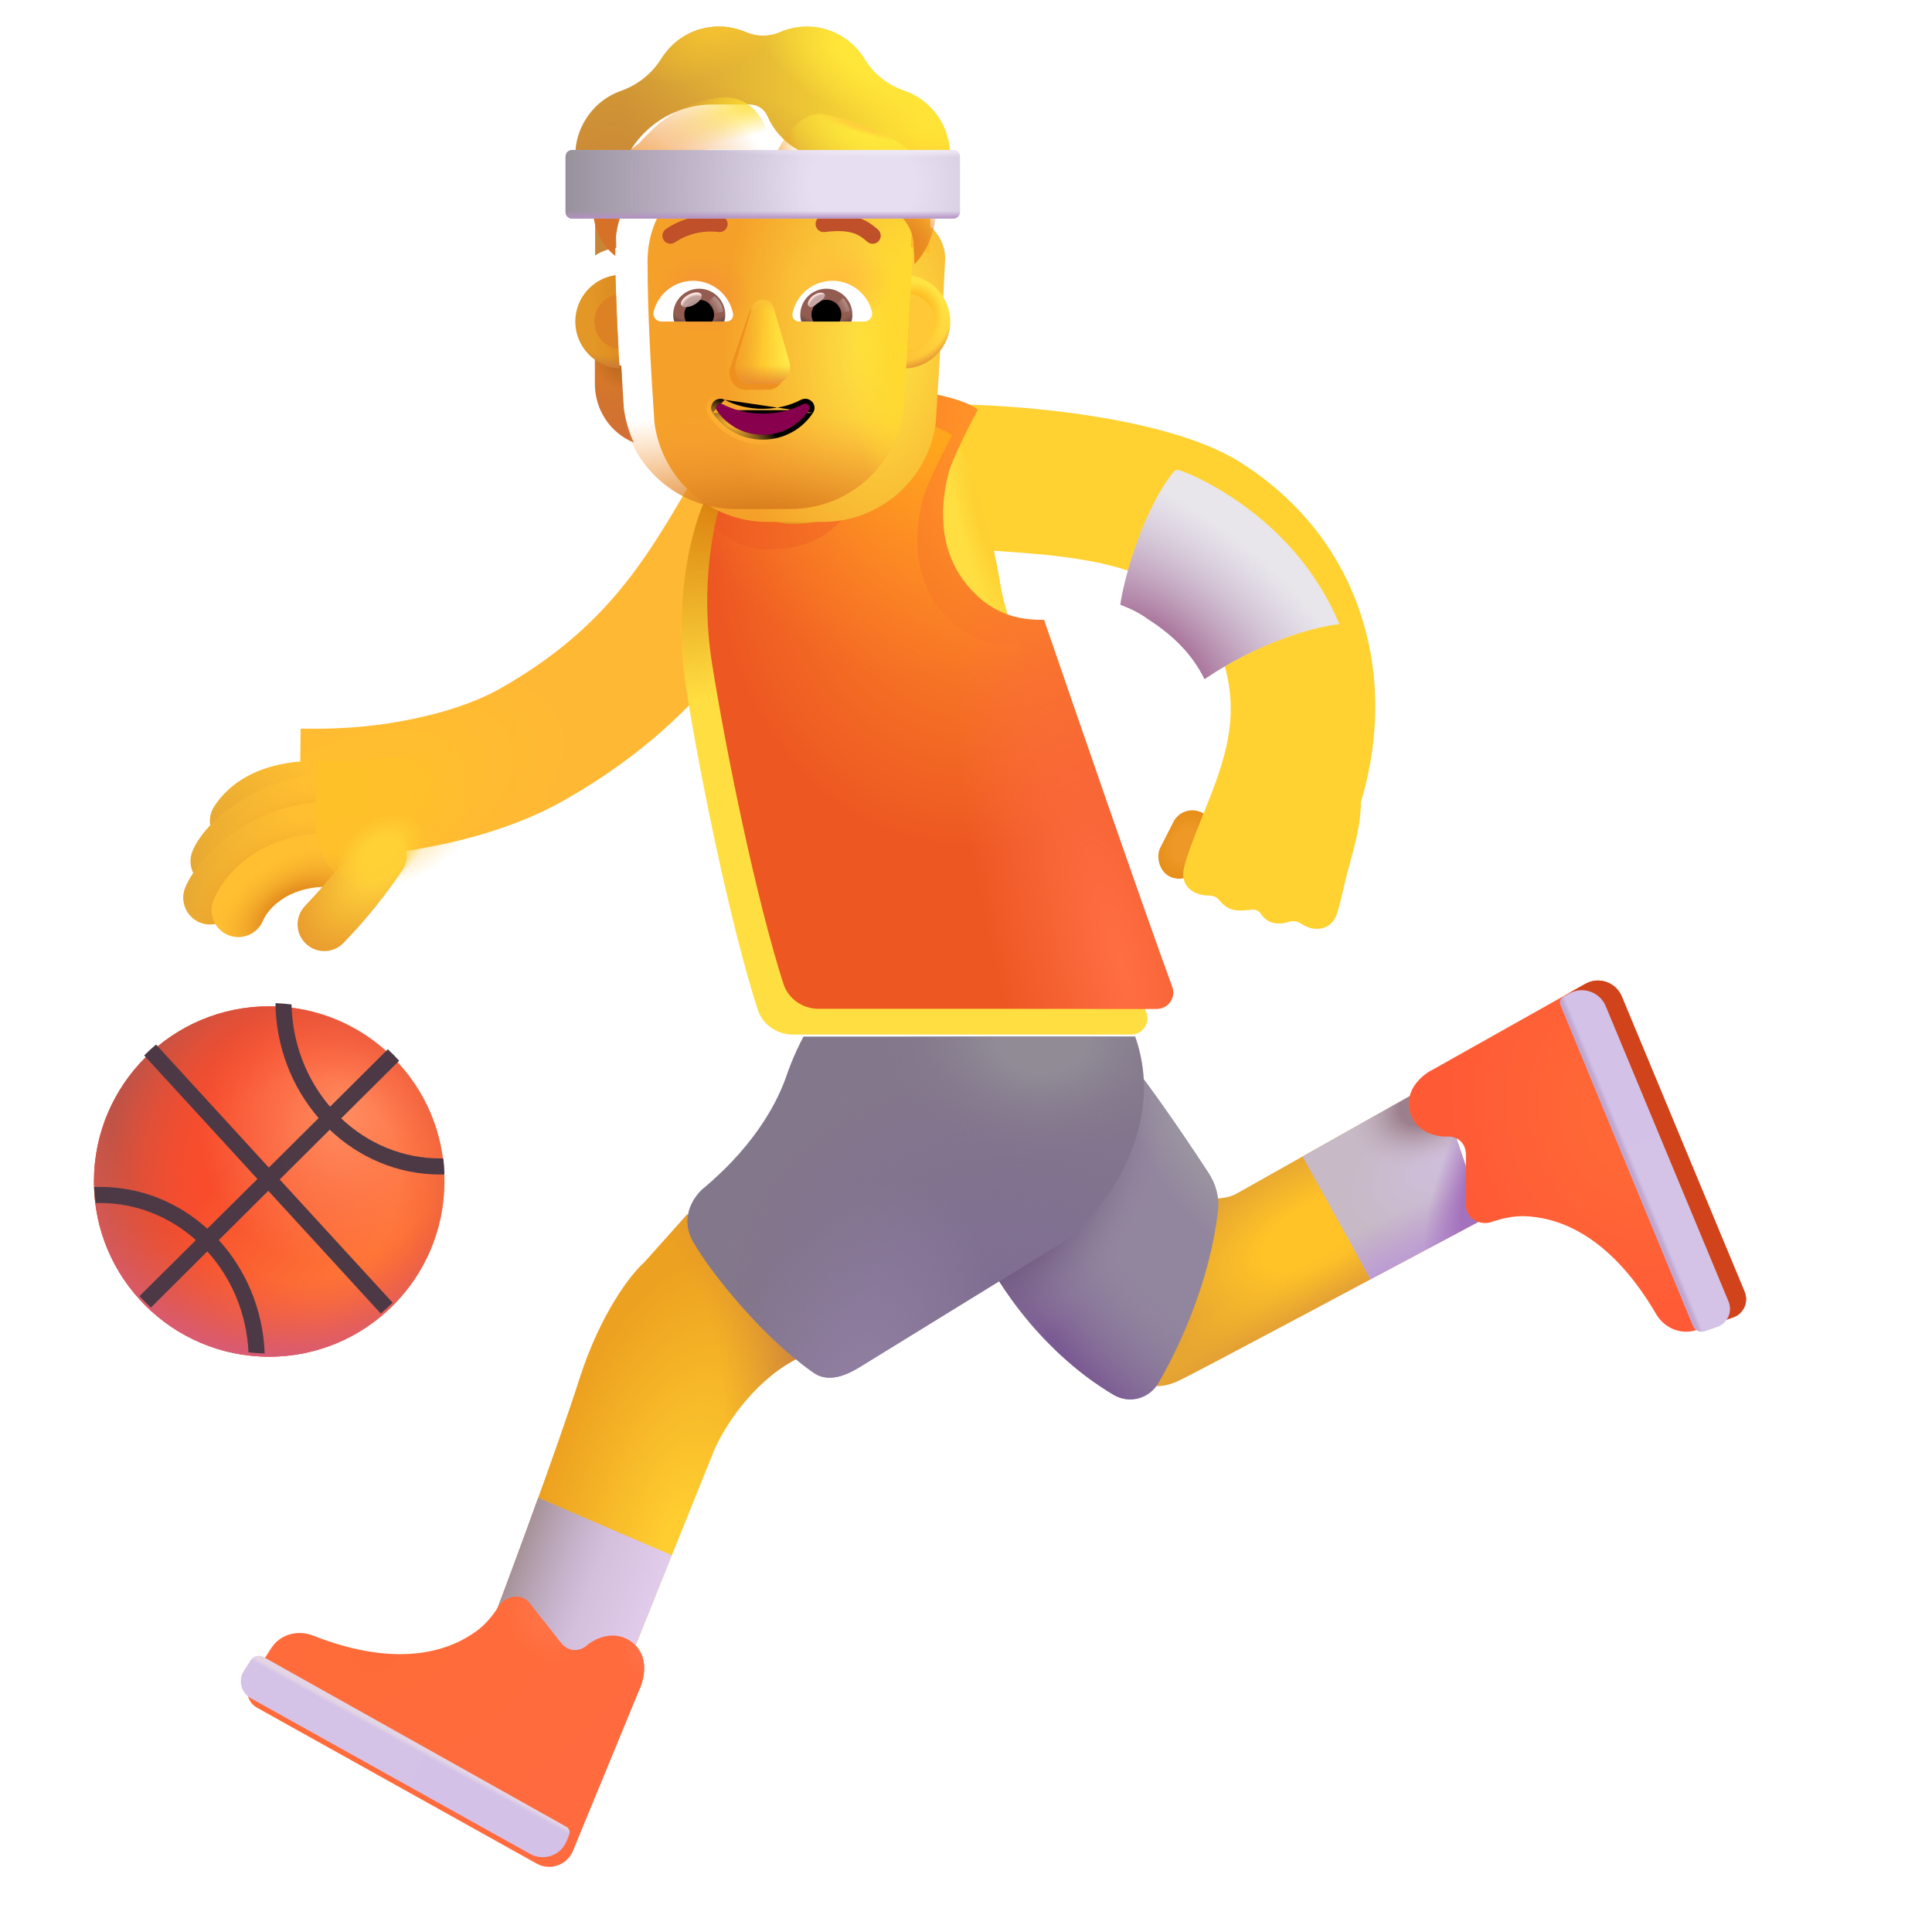 <svg viewBox="1 1 30 30" xmlns="http://www.w3.org/2000/svg">
<rect x="19.37" y="13.469" width="0.659" height="1.111" rx="0.33" transform="rotate(26.961 19.37 13.469)" fill="url(#paint0_radial_3987_23220)"/>
<g filter="url(#filter0_i_3987_23220)">
<path d="M15.216 10.026C15.589 10.015 16.079 10.037 16.69 10.085C17.517 10.149 18.381 10.28 18.828 10.615C19.41 10.986 19.737 11.443 19.854 11.987C19.987 12.601 19.877 13.126 19.624 13.788C19.575 13.916 19.523 14.045 19.473 14.171C19.349 14.482 19.234 14.771 19.186 14.971C19.125 15.229 19.284 15.404 19.59 15.408C19.645 15.409 19.696 15.434 19.73 15.476C19.778 15.534 19.846 15.6 19.936 15.623C20.018 15.645 20.076 15.64 20.155 15.633C20.185 15.63 20.218 15.627 20.256 15.625C20.303 15.623 20.346 15.646 20.373 15.684C20.414 15.742 20.468 15.805 20.573 15.831C20.662 15.852 20.75 15.835 20.817 15.814C20.874 15.795 20.938 15.802 20.989 15.835C21.048 15.872 21.123 15.911 21.194 15.92C21.335 15.94 21.499 15.881 21.561 15.686C21.596 15.578 21.64 15.389 21.682 15.21C21.78 14.793 21.932 14.389 21.932 13.956C22.186 13.112 22.219 12.263 22.053 11.495C21.805 10.345 21.138 9.366 20.065 8.682C18.888 7.933 16.307 7.739 15.043 7.779C14.963 7.782 14.903 7.784 14.87 7.784V10.034C14.968 10.034 15.084 10.03 15.216 10.026Z" fill="#FFD231"/>
</g>
<circle cx="5.18" cy="19.346" r="2.721" fill="url(#paint1_linear_3987_23220)"/>
<circle cx="5.18" cy="19.346" r="2.721" fill="url(#paint2_radial_3987_23220)"/>
<circle cx="5.18" cy="19.346" r="2.721" fill="url(#paint3_radial_3987_23220)"/>
<circle cx="5.18" cy="19.346" r="2.721" fill="url(#paint4_radial_3987_23220)"/>
<g filter="url(#filter1_i_3987_23220)">
<path d="M5.527 16.647C5.54 17.259 5.765 17.814 6.125 18.235L7.022 17.343C7.084 17.4 7.142 17.459 7.198 17.521L6.298 18.416C6.707 18.803 7.247 19.038 7.836 19.038C7.852 19.038 7.868 19.038 7.884 19.037C7.894 19.119 7.899 19.203 7.901 19.287C7.88 19.288 7.858 19.288 7.836 19.288C7.174 19.288 6.573 19.024 6.12 18.592L5.343 19.365L7.097 21.278C7.038 21.337 6.976 21.393 6.912 21.446L5.166 19.541L4.397 20.306C4.818 20.767 5.085 21.386 5.11 22.067C5.026 22.065 4.942 22.059 4.859 22.049C4.83 21.44 4.591 20.892 4.219 20.482L3.343 21.354C3.281 21.297 3.222 21.238 3.166 21.176L4.042 20.306C3.639 19.946 3.119 19.73 2.553 19.73C2.531 19.73 2.508 19.73 2.486 19.731C2.474 19.649 2.466 19.566 2.462 19.481C2.493 19.48 2.523 19.48 2.553 19.48C3.191 19.48 3.773 19.725 4.219 20.129L4.997 19.357L3.239 17.439C3.298 17.38 3.359 17.323 3.423 17.269L5.174 19.18L5.948 18.411C5.538 17.939 5.286 17.313 5.277 16.627C5.361 16.63 5.445 16.637 5.527 16.647Z" fill="url(#paint5_radial_3987_23220)"/>
</g>
<path d="M11.001 20.604L11.673 19.854L14.009 21.713C13.938 21.76 13.681 21.921 13.212 22.19C12.568 22.602 12.183 23.278 12.071 23.565L10.579 27.268L8.602 26.299C8.928 25.44 9.662 23.462 9.993 22.424C10.324 21.387 10.803 20.778 11.001 20.604Z" fill="url(#paint6_radial_3987_23220)"/>
<path d="M11.001 20.604L11.673 19.854L14.009 21.713C13.938 21.76 13.681 21.921 13.212 22.19C12.568 22.602 12.183 23.278 12.071 23.565L10.579 27.268L8.602 26.299C8.928 25.44 9.662 23.462 9.993 22.424C10.324 21.387 10.803 20.778 11.001 20.604Z" fill="url(#paint7_radial_3987_23220)"/>
<path d="M11.432 25.15L10.579 27.268L8.602 26.299C8.778 25.836 9.072 25.048 9.357 24.258L11.432 25.15Z" fill="url(#paint8_linear_3987_23220)"/>
<path d="M11.432 25.15L10.579 27.268L8.602 26.299C8.778 25.836 9.072 25.048 9.357 24.258L11.432 25.15Z" fill="url(#paint9_linear_3987_23220)"/>
<g filter="url(#filter2_i_3987_23220)">
<path d="M9.12 25.789L9.602 26.4C9.747 26.588 9.935 26.518 10.001 26.459C10.122 26.351 10.434 26.188 10.712 26.4C10.99 26.613 10.906 26.979 10.829 27.135L9.797 29.64C9.706 29.862 9.442 29.954 9.233 29.838L4.894 27.419C4.742 27.335 4.694 27.14 4.788 26.995L5.114 26.489C5.25 26.278 5.522 26.204 5.757 26.296C7.171 26.852 7.951 26.482 8.302 26.225C8.445 26.12 8.559 25.977 8.647 25.838C8.751 25.673 9 25.636 9.12 25.789Z" fill="url(#paint10_radial_3987_23220)"/>
<path d="M9.12 25.789L9.602 26.4C9.747 26.588 9.935 26.518 10.001 26.459C10.122 26.351 10.434 26.188 10.712 26.4C10.99 26.613 10.906 26.979 10.829 27.135L9.797 29.64C9.706 29.862 9.442 29.954 9.233 29.838L4.894 27.419C4.742 27.335 4.694 27.14 4.788 26.995L5.114 26.489C5.25 26.278 5.522 26.204 5.757 26.296C7.171 26.852 7.951 26.482 8.302 26.225C8.445 26.12 8.559 25.977 8.647 25.838C8.751 25.673 9 25.636 9.12 25.789Z" fill="url(#paint11_radial_3987_23220)"/>
<path d="M9.12 25.789L9.602 26.4C9.747 26.588 9.935 26.518 10.001 26.459C10.122 26.351 10.434 26.188 10.712 26.4C10.99 26.613 10.906 26.979 10.829 27.135L9.797 29.64C9.706 29.862 9.442 29.954 9.233 29.838L4.894 27.419C4.742 27.335 4.694 27.14 4.788 26.995L5.114 26.489C5.25 26.278 5.522 26.204 5.757 26.296C7.171 26.852 7.951 26.482 8.302 26.225C8.445 26.12 8.559 25.977 8.647 25.838C8.751 25.673 9 25.636 9.12 25.789Z" fill="url(#paint12_radial_3987_23220)"/>
</g>
<g filter="url(#filter3_i_3987_23220)">
<path d="M9.794 29.418C9.838 29.443 9.856 29.497 9.837 29.543L9.797 29.641C9.706 29.862 9.442 29.954 9.233 29.838L4.894 27.42C4.742 27.335 4.694 27.141 4.787 26.995L4.893 26.831C4.936 26.765 5.023 26.743 5.093 26.782L9.794 29.418Z" fill="url(#paint13_linear_3987_23220)"/>
<path d="M9.794 29.418C9.838 29.443 9.856 29.497 9.837 29.543L9.797 29.641C9.706 29.862 9.442 29.954 9.233 29.838L4.894 27.42C4.742 27.335 4.694 27.141 4.787 26.995L4.893 26.831C4.936 26.765 5.023 26.743 5.093 26.782L9.794 29.418Z" fill="url(#paint14_linear_3987_23220)"/>
</g>
<path d="M19.267 22.455C19.054 22.546 18.915 22.524 18.895 22.502L19.649 19.572C19.881 19.654 20.123 19.585 20.204 19.533L23.313 17.783L24.04 19.928C22.522 20.733 19.479 22.365 19.267 22.455Z" fill="url(#paint15_radial_3987_23220)"/>
<path d="M19.267 22.455C19.054 22.546 18.915 22.524 18.895 22.502L19.649 19.572C19.881 19.654 20.123 19.585 20.204 19.533L23.313 17.783L24.04 19.928C22.522 20.733 19.479 22.365 19.267 22.455Z" fill="url(#paint16_linear_3987_23220)"/>
<path d="M22.282 20.864C22.292 20.858 22.302 20.853 22.312 20.848C22.948 20.509 23.568 20.178 24.04 19.928L23.313 17.783L21.226 18.958L22.282 20.864Z" fill="url(#paint17_radial_3987_23220)"/>
<path d="M22.282 20.864C22.292 20.858 22.302 20.853 22.312 20.848C22.948 20.509 23.568 20.178 24.04 19.928L23.313 17.783L21.226 18.958L22.282 20.864Z" fill="url(#paint18_linear_3987_23220)"/>
<path d="M22.282 20.864C22.292 20.858 22.302 20.853 22.312 20.848C22.948 20.509 23.568 20.178 24.04 19.928L23.313 17.783L21.226 18.958L22.282 20.864Z" fill="url(#paint19_radial_3987_23220)"/>
<path d="M22.282 20.864C22.292 20.858 22.302 20.853 22.312 20.848C22.948 20.509 23.568 20.178 24.04 19.928L23.313 17.783L21.226 18.958L22.282 20.864Z" fill="url(#paint20_radial_3987_23220)"/>
<path d="M18.292 22.659C17.092 21.946 16.373 20.761 16.149 20.205L18.305 17.19C18.683 17.6 19.356 18.586 19.765 19.212C19.879 19.385 19.936 19.59 19.913 19.796C19.794 20.856 19.346 21.856 18.99 22.471C18.848 22.719 18.538 22.804 18.292 22.659Z" fill="#92869E"/>
<path d="M18.292 22.659C17.092 21.946 16.373 20.761 16.149 20.205L18.305 17.19C18.683 17.6 19.356 18.586 19.765 19.212C19.879 19.385 19.936 19.59 19.913 19.796C19.794 20.856 19.346 21.856 18.99 22.471C18.848 22.719 18.538 22.804 18.292 22.659Z" fill="url(#paint21_radial_3987_23220)"/>
<path d="M18.292 22.659C17.092 21.946 16.373 20.761 16.149 20.205L18.305 17.19C18.683 17.6 19.356 18.586 19.765 19.212C19.879 19.385 19.936 19.59 19.913 19.796C19.794 20.856 19.346 21.856 18.99 22.471C18.848 22.719 18.538 22.804 18.292 22.659Z" fill="url(#paint22_radial_3987_23220)"/>
<path d="M18.292 22.659C17.092 21.946 16.373 20.761 16.149 20.205L18.305 17.19C18.683 17.6 19.356 18.586 19.765 19.212C19.879 19.385 19.936 19.59 19.913 19.796C19.794 20.856 19.346 21.856 18.99 22.471C18.848 22.719 18.538 22.804 18.292 22.659Z" fill="url(#paint23_radial_3987_23220)"/>
<g filter="url(#filter4_i_3987_23220)">
<path d="M12.962 17.455C13.056 17.18 13.178 16.934 13.227 16.846H18.376C18.915 18.365 17.724 19.772 17.177 20.084C16.198 20.686 14.284 21.864 14.091 21.983C13.848 22.131 13.579 22.221 13.36 22.049C12.602 21.518 11.806 20.541 11.517 20.041C11.285 19.641 11.54 19.302 11.696 19.182C12.524 18.483 12.845 17.799 12.962 17.455Z" fill="#83788B"/>
<path d="M12.962 17.455C13.056 17.18 13.178 16.934 13.227 16.846H18.376C18.915 18.365 17.724 19.772 17.177 20.084C16.198 20.686 14.284 21.864 14.091 21.983C13.848 22.131 13.579 22.221 13.36 22.049C12.602 21.518 11.806 20.541 11.517 20.041C11.285 19.641 11.54 19.302 11.696 19.182C12.524 18.483 12.845 17.799 12.962 17.455Z" fill="url(#paint24_radial_3987_23220)"/>
<path d="M12.962 17.455C13.056 17.18 13.178 16.934 13.227 16.846H18.376C18.915 18.365 17.724 19.772 17.177 20.084C16.198 20.686 14.284 21.864 14.091 21.983C13.848 22.131 13.579 22.221 13.36 22.049C12.602 21.518 11.806 20.541 11.517 20.041C11.285 19.641 11.54 19.302 11.696 19.182C12.524 18.483 12.845 17.799 12.962 17.455Z" fill="url(#paint25_radial_3987_23220)"/>
<path d="M12.962 17.455C13.056 17.18 13.178 16.934 13.227 16.846H18.376C18.915 18.365 17.724 19.772 17.177 20.084C16.198 20.686 14.284 21.864 14.091 21.983C13.848 22.131 13.579 22.221 13.36 22.049C12.602 21.518 11.806 20.541 11.517 20.041C11.285 19.641 11.54 19.302 11.696 19.182C12.524 18.483 12.845 17.799 12.962 17.455Z" fill="url(#paint26_radial_3987_23220)"/>
</g>
<g filter="url(#filter5_i_3987_23220)">
<path d="M23.563 19.819L23.563 19.041C23.566 18.804 23.375 18.743 23.286 18.748C23.124 18.758 22.779 18.693 22.692 18.354C22.605 18.015 22.898 17.78 23.055 17.705L25.417 16.377C25.626 16.259 25.89 16.351 25.983 16.572L27.89 21.158C27.957 21.318 27.875 21.501 27.711 21.557L27.142 21.752C26.903 21.834 26.644 21.723 26.517 21.506C25.751 20.193 24.91 20 24.475 19.985C24.298 19.979 24.119 20.02 23.964 20.074C23.78 20.139 23.562 20.015 23.563 19.819Z" fill="url(#paint27_radial_3987_23220)"/>
<path d="M23.563 19.819L23.563 19.041C23.566 18.804 23.375 18.743 23.286 18.748C23.124 18.758 22.779 18.693 22.692 18.354C22.605 18.015 22.898 17.78 23.055 17.705L25.417 16.377C25.626 16.259 25.89 16.351 25.983 16.572L27.89 21.158C27.957 21.318 27.875 21.501 27.711 21.557L27.142 21.752C26.903 21.834 26.644 21.723 26.517 21.506C25.751 20.193 24.91 20 24.475 19.985C24.298 19.979 24.119 20.02 23.964 20.074C23.78 20.139 23.562 20.015 23.563 19.819Z" fill="url(#paint28_linear_3987_23220)"/>
</g>
<g filter="url(#filter6_i_3987_23220)">
<path d="M25.282 16.554C25.263 16.507 25.281 16.453 25.326 16.429L25.417 16.377C25.626 16.26 25.89 16.351 25.983 16.572L27.89 21.158C27.957 21.318 27.875 21.501 27.711 21.557L27.526 21.62C27.451 21.646 27.369 21.609 27.339 21.536L25.282 16.554Z" fill="url(#paint29_linear_3987_23220)"/>
<path d="M25.282 16.554C25.263 16.507 25.281 16.453 25.326 16.429L25.417 16.377C25.626 16.26 25.89 16.351 25.983 16.572L27.89 21.158C27.957 21.318 27.875 21.501 27.711 21.557L27.526 21.62C27.451 21.646 27.369 21.609 27.339 21.536L25.282 16.554Z" fill="url(#paint30_linear_3987_23220)"/>
</g>
<g filter="url(#filter7_ii_3987_23220)">
<path fill-rule="evenodd" clip-rule="evenodd" d="M11.974 8.996C11.992 8.966 12.009 8.935 12.027 8.904L13.755 9.912C13.73 9.954 13.706 9.996 13.681 10.039C12.969 11.263 12.111 12.737 10.005 13.93C9.237 14.365 8.351 14.586 7.624 14.703C7.367 14.744 7.121 14.774 6.895 14.794C6.345 14.845 5.901 14.391 5.907 13.839L5.918 12.815C6.168 12.817 6.701 12.825 7.307 12.728C7.924 12.63 8.545 12.458 9.019 12.19C10.652 11.265 11.279 10.189 11.974 8.996Z" fill="url(#paint31_radial_3987_23220)"/>
</g>
<path d="M11.657 11.705C11.419 10.205 11.8 8.96 12.04 8.58C12.333 7.974 13.027 7.776 13.336 7.752H15.774C16.16 8.329 16.408 9.347 16.518 9.992C16.552 10.195 16.596 10.396 16.663 10.591C17.028 11.655 18.29 15.332 18.802 16.725C18.863 16.89 18.74 17.065 18.564 17.065H13.313C13.064 17.065 12.84 16.911 12.764 16.674C12.341 15.359 11.871 13.058 11.657 11.705Z" fill="#FFDE41"/>
<path d="M11.657 11.705C11.419 10.205 11.8 8.96 12.04 8.58C12.333 7.974 13.027 7.776 13.336 7.752H15.774C16.16 8.329 16.408 9.347 16.518 9.992C16.552 10.195 16.596 10.396 16.663 10.591C17.028 11.655 18.29 15.332 18.802 16.725C18.863 16.89 18.74 17.065 18.564 17.065H13.313C13.064 17.065 12.84 16.911 12.764 16.674C12.341 15.359 11.871 13.058 11.657 11.705Z" fill="url(#paint32_radial_3987_23220)"/>
<path d="M11.657 11.705C11.419 10.205 11.8 8.96 12.04 8.58C12.333 7.974 13.027 7.776 13.336 7.752H15.774C16.16 8.329 16.408 9.347 16.518 9.992C16.552 10.195 16.596 10.396 16.663 10.591C17.028 11.655 18.29 15.332 18.802 16.725C18.863 16.89 18.74 17.065 18.564 17.065H13.313C13.064 17.065 12.84 16.911 12.764 16.674C12.341 15.359 11.871 13.058 11.657 11.705Z" fill="url(#paint33_radial_3987_23220)"/>
<g filter="url(#filter8_i_3987_23220)">
<path d="M19.324 8.304C19.285 8.29 19.242 8.302 19.217 8.334C18.777 8.885 18.467 9.901 18.396 10.39C18.563 10.453 18.71 10.527 18.828 10.616C19.246 10.882 19.532 11.192 19.703 11.546C20.515 10.997 21.34 10.744 21.799 10.691C21.458 9.888 20.878 9.2 20.065 8.682C19.856 8.549 19.605 8.408 19.324 8.304Z" fill="#E8E5EB"/>
<path d="M19.324 8.304C19.285 8.29 19.242 8.302 19.217 8.334C18.777 8.885 18.467 9.901 18.396 10.39C18.563 10.453 18.71 10.527 18.828 10.616C19.246 10.882 19.532 11.192 19.703 11.546C20.515 10.997 21.34 10.744 21.799 10.691C21.458 9.888 20.878 9.2 20.065 8.682C19.856 8.549 19.605 8.408 19.324 8.304Z" fill="url(#paint34_radial_3987_23220)"/>
</g>
<path fill-rule="evenodd" clip-rule="evenodd" d="M6.322 13.685C5.547 13.553 5.152 13.774 5.022 13.974C4.898 14.166 4.641 14.221 4.448 14.097C4.256 13.972 4.201 13.715 4.326 13.523C4.717 12.918 5.54 12.709 6.461 12.866C6.687 12.905 6.839 13.119 6.801 13.345C6.762 13.571 6.548 13.723 6.322 13.685Z" fill="url(#paint35_linear_3987_23220)"/>
<path fill-rule="evenodd" clip-rule="evenodd" d="M6.322 13.685C5.547 13.553 5.152 13.774 5.022 13.974C4.898 14.166 4.641 14.221 4.448 14.097C4.256 13.972 4.201 13.715 4.326 13.523C4.717 12.918 5.54 12.709 6.461 12.866C6.687 12.905 6.839 13.119 6.801 13.345C6.762 13.571 6.548 13.723 6.322 13.685Z" fill="url(#paint36_radial_3987_23220)"/>
<path fill-rule="evenodd" clip-rule="evenodd" d="M5.23 14.105C4.924 14.283 4.78 14.475 4.757 14.531C4.67 14.743 4.428 14.844 4.216 14.757C4.004 14.67 3.902 14.428 3.989 14.216C4.109 13.925 4.425 13.613 4.813 13.387C5.22 13.151 5.763 12.974 6.393 13.006C6.622 13.017 6.798 13.212 6.786 13.441C6.775 13.67 6.58 13.846 6.351 13.835C5.903 13.812 5.518 13.938 5.23 14.105Z" fill="url(#paint37_linear_3987_23220)"/>
<path fill-rule="evenodd" clip-rule="evenodd" d="M5.23 14.105C4.924 14.283 4.78 14.475 4.757 14.531C4.67 14.743 4.428 14.844 4.216 14.757C4.004 14.67 3.902 14.428 3.989 14.216C4.109 13.925 4.425 13.613 4.813 13.387C5.22 13.151 5.763 12.974 6.393 13.006C6.622 13.017 6.798 13.212 6.786 13.441C6.775 13.67 6.58 13.846 6.351 13.835C5.903 13.812 5.518 13.938 5.23 14.105Z" fill="url(#paint38_radial_3987_23220)"/>
<path fill-rule="evenodd" clip-rule="evenodd" d="M5.125 14.597C4.832 14.797 4.676 15.02 4.644 15.097C4.557 15.309 4.315 15.411 4.103 15.324C3.891 15.237 3.789 14.994 3.876 14.782C3.986 14.513 4.273 14.174 4.657 13.911C5.054 13.64 5.597 13.422 6.245 13.455C6.474 13.466 6.65 13.662 6.638 13.89C6.626 14.119 6.431 14.295 6.203 14.284C5.772 14.262 5.404 14.406 5.125 14.597Z" fill="url(#paint39_linear_3987_23220)"/>
<path fill-rule="evenodd" clip-rule="evenodd" d="M5.125 14.597C4.832 14.797 4.676 15.02 4.644 15.097C4.557 15.309 4.315 15.411 4.103 15.324C3.891 15.237 3.789 14.994 3.876 14.782C3.986 14.513 4.273 14.174 4.657 13.911C5.054 13.64 5.597 13.422 6.245 13.455C6.474 13.466 6.65 13.662 6.638 13.89C6.626 14.119 6.431 14.295 6.203 14.284C5.772 14.262 5.404 14.406 5.125 14.597Z" fill="url(#paint40_radial_3987_23220)"/>
<path fill-rule="evenodd" clip-rule="evenodd" d="M6.293 14.778C5.504 14.694 5.157 15.115 5.084 15.292C4.997 15.504 4.755 15.606 4.543 15.519C4.331 15.432 4.229 15.19 4.316 14.977C4.527 14.462 5.22 13.83 6.381 13.953C6.608 13.977 6.774 14.181 6.75 14.409C6.725 14.637 6.521 14.802 6.293 14.778Z" fill="#FFBF31"/>
<path fill-rule="evenodd" clip-rule="evenodd" d="M6.293 14.778C5.504 14.694 5.157 15.115 5.084 15.292C4.997 15.504 4.755 15.606 4.543 15.519C4.331 15.432 4.229 15.19 4.316 14.977C4.527 14.462 5.22 13.83 6.381 13.953C6.608 13.977 6.774 14.181 6.75 14.409C6.725 14.637 6.521 14.802 6.293 14.778Z" fill="url(#paint41_radial_3987_23220)"/>
<path fill-rule="evenodd" clip-rule="evenodd" d="M7.132 13.933C7.323 14.059 7.376 14.317 7.25 14.508C6.886 15.059 6.512 15.455 6.345 15.631C6.342 15.634 6.34 15.636 6.337 15.639C6.18 15.805 5.917 15.813 5.751 15.655C5.584 15.498 5.577 15.235 5.735 15.069L5.74 15.063C5.899 14.894 6.234 14.541 6.557 14.051C6.683 13.86 6.94 13.807 7.132 13.933Z" fill="url(#paint42_radial_3987_23220)"/>
<g filter="url(#filter9_i_3987_23220)">
<path d="M11.884 8.911C12.031 9.154 12.385 9.533 12.903 9.533C13.79 9.533 14.157 9.104 14.446 8.432C14.57 8.144 14.811 7.643 14.884 7.479C15.579 7.584 15.774 7.752 15.774 7.752C15.777 7.756 15.779 7.76 15.782 7.764C15.633 8.041 15.381 8.545 15.329 8.748C15.259 9.022 15.091 9.799 15.579 10.436C15.952 10.922 16.391 11.034 16.812 11.024C17.293 12.427 18.345 15.484 18.802 16.725C18.863 16.89 18.74 17.065 18.564 17.065H13.314C13.064 17.065 12.84 16.911 12.764 16.674C12.341 15.359 11.871 13.058 11.657 11.705C11.467 10.508 11.671 9.473 11.884 8.911Z" fill="url(#paint43_radial_3987_23220)"/>
<path d="M11.884 8.911C12.031 9.154 12.385 9.533 12.903 9.533C13.79 9.533 14.157 9.104 14.446 8.432C14.57 8.144 14.811 7.643 14.884 7.479C15.579 7.584 15.774 7.752 15.774 7.752C15.777 7.756 15.779 7.76 15.782 7.764C15.633 8.041 15.381 8.545 15.329 8.748C15.259 9.022 15.091 9.799 15.579 10.436C15.952 10.922 16.391 11.034 16.812 11.024C17.293 12.427 18.345 15.484 18.802 16.725C18.863 16.89 18.74 17.065 18.564 17.065H13.314C13.064 17.065 12.84 16.911 12.764 16.674C12.341 15.359 11.871 13.058 11.657 11.705C11.467 10.508 11.671 9.473 11.884 8.911Z" fill="url(#paint44_radial_3987_23220)"/>
</g>
<path d="M11.884 8.911C12.031 9.154 12.385 9.533 12.903 9.533C13.79 9.533 14.157 9.104 14.446 8.432C14.57 8.144 14.811 7.643 14.884 7.479C15.579 7.584 15.774 7.752 15.774 7.752C15.777 7.756 15.779 7.76 15.782 7.764C15.633 8.041 15.381 8.545 15.329 8.748C15.259 9.022 15.091 9.799 15.579 10.436C15.952 10.922 16.391 11.034 16.812 11.024C17.293 12.427 18.345 15.484 18.802 16.725C18.863 16.89 18.74 17.065 18.564 17.065H13.314C13.064 17.065 12.84 16.911 12.764 16.674C12.341 15.359 11.871 13.058 11.657 11.705C11.467 10.508 11.671 9.473 11.884 8.911Z" fill="url(#paint45_radial_3987_23220)"/>
<path d="M15.044 6.679C15.195 6.674 15.337 6.622 15.453 6.539V6.96C15.453 7.364 15.212 7.724 14.846 7.873C14.923 7.709 14.976 7.531 15.003 7.34L15.044 6.679Z" fill="url(#paint46_radial_3987_23220)"/>
<path d="M15.044 6.679C15.195 6.674 15.337 6.622 15.453 6.539V6.96C15.453 7.364 15.212 7.724 14.846 7.873C14.923 7.709 14.976 7.531 15.003 7.34L15.044 6.679Z" fill="url(#paint47_radial_3987_23220)"/>
<path d="M10.646 6.679C10.494 6.674 10.352 6.622 10.237 6.539V6.96C10.237 7.364 10.477 7.724 10.843 7.873C10.766 7.709 10.713 7.531 10.687 7.34L10.646 6.679Z" fill="url(#paint48_radial_3987_23220)"/>
<path d="M10.646 6.679C10.494 6.674 10.352 6.622 10.237 6.539V6.96C10.237 7.364 10.477 7.724 10.843 7.873C10.766 7.709 10.713 7.531 10.687 7.34L10.646 6.679Z" fill="url(#paint49_radial_3987_23220)"/>
<g filter="url(#filter10_ii_3987_23220)">
<path d="M10.662 7.364C10.779 8.247 11.53 8.904 12.42 8.904H13.273C14.163 8.904 14.914 8.247 15.031 7.364C15.084 6.512 15.138 5.663 15.177 4.812C15.173 4.465 14.899 4.178 14.554 4.164H13.92C13.489 4.164 13.098 3.909 12.92 3.511C12.874 3.397 12.764 3.322 12.642 3.322H12.066C11.231 3.322 10.555 4.006 10.555 4.85C10.555 5.692 10.607 6.52 10.662 7.364Z" fill="url(#paint50_radial_3987_23220)"/>
</g>
<path d="M10.662 7.364C10.779 8.247 11.53 8.904 12.42 8.904H13.273C14.163 8.904 14.914 8.247 15.031 7.364C15.084 6.512 15.138 5.663 15.177 4.812C15.173 4.465 14.899 4.178 14.554 4.164H13.92C13.489 4.164 13.098 3.909 12.92 3.511C12.874 3.397 12.764 3.322 12.642 3.322H12.066C11.231 3.322 10.555 4.006 10.555 4.85C10.555 5.692 10.607 6.52 10.662 7.364Z" fill="url(#paint51_radial_3987_23220)"/>
<path d="M10.662 7.364C10.779 8.247 11.53 8.904 12.42 8.904H13.273C14.163 8.904 14.914 8.247 15.031 7.364C15.084 6.512 15.138 5.663 15.177 4.812C15.173 4.465 14.899 4.178 14.554 4.164H13.92C13.489 4.164 13.098 3.909 12.92 3.511C12.874 3.397 12.764 3.322 12.642 3.322H12.066C11.231 3.322 10.555 4.006 10.555 4.85C10.555 5.692 10.607 6.52 10.662 7.364Z" fill="url(#paint52_radial_3987_23220)"/>
<path d="M10.662 7.364C10.779 8.247 11.53 8.904 12.42 8.904H13.273C14.163 8.904 14.914 8.247 15.031 7.364C15.084 6.512 15.138 5.663 15.177 4.812C15.173 4.465 14.899 4.178 14.554 4.164H13.92C13.489 4.164 13.098 3.909 12.92 3.511C12.874 3.397 12.764 3.322 12.642 3.322H12.066C11.231 3.322 10.555 4.006 10.555 4.85C10.555 5.692 10.607 6.52 10.662 7.364Z" fill="url(#paint53_radial_3987_23220)"/>
<path d="M10.662 7.364C10.779 8.247 11.53 8.904 12.42 8.904H13.273C14.163 8.904 14.914 8.247 15.031 7.364C15.084 6.512 15.138 5.663 15.177 4.812C15.173 4.465 14.899 4.178 14.554 4.164H13.92C13.489 4.164 13.098 3.909 12.92 3.511C12.874 3.397 12.764 3.322 12.642 3.322H12.066C11.231 3.322 10.555 4.006 10.555 4.85C10.555 5.692 10.607 6.52 10.662 7.364Z" fill="url(#paint54_radial_3987_23220)"/>
<g filter="url(#filter11_f_3987_23220)">
<path d="M12.625 5.879L12.338 6.71C12.289 6.881 12.406 7.052 12.573 7.052H12.929C13.096 7.052 13.213 6.878 13.164 6.71L12.924 5.879C12.873 5.694 12.679 5.694 12.625 5.879Z" fill="#EE9020"/>
</g>
<g filter="url(#filter12_f_3987_23220)">
<path d="M12.672 5.79L12.431 6.621C12.382 6.792 12.5 6.964 12.667 6.964H13.022C13.189 6.964 13.307 6.79 13.258 6.621L13.018 5.79C12.966 5.606 12.726 5.606 12.672 5.79Z" fill="url(#paint55_linear_3987_23220)"/>
<path d="M12.672 5.79L12.431 6.621C12.382 6.792 12.5 6.964 12.667 6.964H13.022C13.189 6.964 13.307 6.79 13.258 6.621L13.018 5.79C12.966 5.606 12.726 5.606 12.672 5.79Z" fill="url(#paint56_linear_3987_23220)"/>
<path d="M12.672 5.79L12.431 6.621C12.382 6.792 12.5 6.964 12.667 6.964H13.022C13.189 6.964 13.307 6.79 13.258 6.621L13.018 5.79C12.966 5.606 12.726 5.606 12.672 5.79Z" fill="url(#paint57_linear_3987_23220)"/>
<path d="M12.672 5.79L12.431 6.621C12.382 6.792 12.5 6.964 12.667 6.964H13.022C13.189 6.964 13.307 6.79 13.258 6.621L13.018 5.79C12.966 5.606 12.726 5.606 12.672 5.79Z" fill="url(#paint58_linear_3987_23220)"/>
</g>
<g filter="url(#filter13_f_3987_23220)">
<path d="M12.253 7.208L12.253 7.208C12.423 7.297 12.627 7.348 12.845 7.348C13.065 7.348 13.267 7.297 13.437 7.208L13.438 7.208L13.438 7.208C13.501 7.176 13.568 7.195 13.608 7.236C13.649 7.279 13.665 7.349 13.624 7.411M12.253 7.208L13.561 7.369M12.253 7.208L12.252 7.208C12.188 7.175 12.12 7.196 12.081 7.237C12.042 7.279 12.024 7.349 12.066 7.411M12.253 7.208L12.129 7.369M13.624 7.411C13.623 7.411 13.623 7.411 13.623 7.411L13.561 7.369M13.624 7.411C13.624 7.411 13.624 7.411 13.624 7.411L13.561 7.369M13.624 7.411C13.459 7.661 13.171 7.827 12.845 7.827C12.518 7.827 12.232 7.661 12.066 7.411M13.561 7.369C13.41 7.599 13.146 7.752 12.845 7.752C12.544 7.752 12.28 7.599 12.129 7.369M12.066 7.411C12.067 7.412 12.067 7.412 12.067 7.412L12.129 7.369M12.066 7.411C12.066 7.411 12.066 7.411 12.066 7.411L12.129 7.369" stroke="url(#paint59_radial_3987_23220)" stroke-width="0.15"/>
</g>
<path d="M12.845 7.423C12.615 7.423 12.4 7.369 12.218 7.275C12.156 7.243 12.09 7.313 12.129 7.369C12.28 7.599 12.544 7.752 12.845 7.752C13.146 7.752 13.41 7.599 13.561 7.369C13.6 7.311 13.534 7.243 13.472 7.275C13.29 7.369 13.077 7.423 12.845 7.423Z" fill="url(#paint60_radial_3987_23220)"/>
<g filter="url(#filter14_ii_3987_23220)">
<path d="M15.041 3.109C15.273 3.189 15.482 3.351 15.614 3.584C15.825 3.955 15.794 4.399 15.566 4.727C15.487 4.843 15.444 4.982 15.444 5.122V5.66C15.359 5.601 15.248 5.557 15.142 5.538L15.177 4.812C15.173 4.465 14.899 4.178 14.554 4.164H13.92C13.489 4.164 13.098 3.909 12.92 3.511C12.874 3.397 12.764 3.322 12.642 3.322H12.066C11.231 3.322 10.555 4.006 10.555 4.851L10.568 5.546C10.454 5.563 10.334 5.601 10.243 5.665V5.122C10.243 4.982 10.2 4.843 10.12 4.727C9.904 4.409 9.866 3.982 10.056 3.621C10.188 3.371 10.401 3.196 10.643 3.111C10.902 3.019 11.123 2.844 11.27 2.609C11.457 2.31 11.785 2.112 12.162 2.112C12.308 2.112 12.447 2.143 12.577 2.196C12.75 2.272 12.944 2.272 13.117 2.196C13.244 2.143 13.383 2.112 13.529 2.112C13.911 2.112 14.244 2.318 14.429 2.623C14.568 2.854 14.786 3.021 15.041 3.109Z" fill="url(#paint61_linear_3987_23220)"/>
<path d="M15.041 3.109C15.273 3.189 15.482 3.351 15.614 3.584C15.825 3.955 15.794 4.399 15.566 4.727C15.487 4.843 15.444 4.982 15.444 5.122V5.66C15.359 5.601 15.248 5.557 15.142 5.538L15.177 4.812C15.173 4.465 14.899 4.178 14.554 4.164H13.92C13.489 4.164 13.098 3.909 12.92 3.511C12.874 3.397 12.764 3.322 12.642 3.322H12.066C11.231 3.322 10.555 4.006 10.555 4.851L10.568 5.546C10.454 5.563 10.334 5.601 10.243 5.665V5.122C10.243 4.982 10.2 4.843 10.12 4.727C9.904 4.409 9.866 3.982 10.056 3.621C10.188 3.371 10.401 3.196 10.643 3.111C10.902 3.019 11.123 2.844 11.27 2.609C11.457 2.31 11.785 2.112 12.162 2.112C12.308 2.112 12.447 2.143 12.577 2.196C12.75 2.272 12.944 2.272 13.117 2.196C13.244 2.143 13.383 2.112 13.529 2.112C13.911 2.112 14.244 2.318 14.429 2.623C14.568 2.854 14.786 3.021 15.041 3.109Z" fill="url(#paint62_radial_3987_23220)"/>
<path d="M15.041 3.109C15.273 3.189 15.482 3.351 15.614 3.584C15.825 3.955 15.794 4.399 15.566 4.727C15.487 4.843 15.444 4.982 15.444 5.122V5.66C15.359 5.601 15.248 5.557 15.142 5.538L15.177 4.812C15.173 4.465 14.899 4.178 14.554 4.164H13.92C13.489 4.164 13.098 3.909 12.92 3.511C12.874 3.397 12.764 3.322 12.642 3.322H12.066C11.231 3.322 10.555 4.006 10.555 4.851L10.568 5.546C10.454 5.563 10.334 5.601 10.243 5.665V5.122C10.243 4.982 10.2 4.843 10.12 4.727C9.904 4.409 9.866 3.982 10.056 3.621C10.188 3.371 10.401 3.196 10.643 3.111C10.902 3.019 11.123 2.844 11.27 2.609C11.457 2.31 11.785 2.112 12.162 2.112C12.308 2.112 12.447 2.143 12.577 2.196C12.75 2.272 12.944 2.272 13.117 2.196C13.244 2.143 13.383 2.112 13.529 2.112C13.911 2.112 14.244 2.318 14.429 2.623C14.568 2.854 14.786 3.021 15.041 3.109Z" fill="url(#paint63_radial_3987_23220)"/>
<path d="M15.041 3.109C15.273 3.189 15.482 3.351 15.614 3.584C15.825 3.955 15.794 4.399 15.566 4.727C15.487 4.843 15.444 4.982 15.444 5.122V5.66C15.359 5.601 15.248 5.557 15.142 5.538L15.177 4.812C15.173 4.465 14.899 4.178 14.554 4.164H13.92C13.489 4.164 13.098 3.909 12.92 3.511C12.874 3.397 12.764 3.322 12.642 3.322H12.066C11.231 3.322 10.555 4.006 10.555 4.851L10.568 5.546C10.454 5.563 10.334 5.601 10.243 5.665V5.122C10.243 4.982 10.2 4.843 10.12 4.727C9.904 4.409 9.866 3.982 10.056 3.621C10.188 3.371 10.401 3.196 10.643 3.111C10.902 3.019 11.123 2.844 11.27 2.609C11.457 2.31 11.785 2.112 12.162 2.112C12.308 2.112 12.447 2.143 12.577 2.196C12.75 2.272 12.944 2.272 13.117 2.196C13.244 2.143 13.383 2.112 13.529 2.112C13.911 2.112 14.244 2.318 14.429 2.623C14.568 2.854 14.786 3.021 15.041 3.109Z" fill="url(#paint64_radial_3987_23220)"/>
<path d="M15.041 3.109C15.273 3.189 15.482 3.351 15.614 3.584C15.825 3.955 15.794 4.399 15.566 4.727C15.487 4.843 15.444 4.982 15.444 5.122V5.66C15.359 5.601 15.248 5.557 15.142 5.538L15.177 4.812C15.173 4.465 14.899 4.178 14.554 4.164H13.92C13.489 4.164 13.098 3.909 12.92 3.511C12.874 3.397 12.764 3.322 12.642 3.322H12.066C11.231 3.322 10.555 4.006 10.555 4.851L10.568 5.546C10.454 5.563 10.334 5.601 10.243 5.665V5.122C10.243 4.982 10.2 4.843 10.12 4.727C9.904 4.409 9.866 3.982 10.056 3.621C10.188 3.371 10.401 3.196 10.643 3.111C10.902 3.019 11.123 2.844 11.27 2.609C11.457 2.31 11.785 2.112 12.162 2.112C12.308 2.112 12.447 2.143 12.577 2.196C12.75 2.272 12.944 2.272 13.117 2.196C13.244 2.143 13.383 2.112 13.529 2.112C13.911 2.112 14.244 2.318 14.429 2.623C14.568 2.854 14.786 3.021 15.041 3.109Z" fill="url(#paint65_radial_3987_23220)"/>
</g>
<g filter="url(#filter15_i_3987_23220)">
<path d="M14.533 4.765C14.454 4.696 14.362 4.623 14.222 4.579C14.085 4.536 13.912 4.524 13.674 4.554C13.605 4.562 13.556 4.625 13.565 4.693C13.573 4.762 13.636 4.811 13.704 4.803C13.922 4.776 14.055 4.79 14.147 4.819C14.237 4.847 14.297 4.893 14.368 4.955C14.421 5 14.5 4.995 14.545 4.942C14.591 4.89 14.585 4.811 14.533 4.765Z" fill="#C05029"/>
</g>
<g filter="url(#filter16_i_3987_23220)">
<path d="M11.302 4.716C11.343 4.692 11.401 4.66 11.475 4.631C11.623 4.573 11.835 4.523 12.088 4.554C12.157 4.562 12.206 4.625 12.198 4.693C12.189 4.762 12.127 4.811 12.058 4.803C11.855 4.778 11.686 4.818 11.567 4.865C11.508 4.888 11.461 4.913 11.431 4.931C11.415 4.941 11.404 4.948 11.397 4.953L11.389 4.958L11.388 4.959C11.333 5.001 11.255 4.992 11.212 4.937C11.17 4.882 11.18 4.804 11.234 4.761L11.302 4.716Z" fill="#C05029"/>
</g>
<g filter="url(#filter17_f_3987_23220)">
<path d="M12.95 3.573C12.939 3.553 12.929 3.532 12.92 3.511C12.874 3.397 12.764 3.322 12.642 3.322H12.066C11.231 3.322 10.555 4.006 10.555 4.85V4.975C10.401 4.858 10.207 4.611 10.207 4.212C10.207 3.727 10.561 3.482 10.787 3.325C10.85 3.281 10.904 3.244 10.936 3.211C10.95 3.197 10.965 3.181 10.981 3.163C11.139 2.996 11.421 2.697 11.913 2.566C11.993 2.545 12.073 2.529 12.152 2.518C12.62 2.449 12.959 2.867 12.959 3.34V3.567L12.95 3.573Z" fill="url(#paint66_radial_3987_23220)"/>
<path d="M12.95 3.573C12.939 3.553 12.929 3.532 12.92 3.511C12.874 3.397 12.764 3.322 12.642 3.322H12.066C11.231 3.322 10.555 4.006 10.555 4.85V4.975C10.401 4.858 10.207 4.611 10.207 4.212C10.207 3.727 10.561 3.482 10.787 3.325C10.85 3.281 10.904 3.244 10.936 3.211C10.95 3.197 10.965 3.181 10.981 3.163C11.139 2.996 11.421 2.697 11.913 2.566C11.993 2.545 12.073 2.529 12.152 2.518C12.62 2.449 12.959 2.867 12.959 3.34V3.567L12.95 3.573Z" fill="url(#paint67_radial_3987_23220)"/>
</g>
<g filter="url(#filter18_f_3987_23220)">
<path d="M15.203 5.098L15.19 4.813C15.185 4.468 14.899 4.183 14.554 4.168H13.921C13.519 4.168 13.152 3.948 12.96 3.598V3.598C12.96 3.598 13.286 2.658 13.826 2.78C14.221 2.869 14.644 3.009 14.967 3.219C15.756 3.734 15.618 4.662 15.203 5.098Z" fill="url(#paint68_radial_3987_23220)"/>
<path d="M15.203 5.098L15.19 4.813C15.185 4.468 14.899 4.183 14.554 4.168H13.921C13.519 4.168 13.152 3.948 12.96 3.598V3.598C12.96 3.598 13.286 2.658 13.826 2.78C14.221 2.869 14.644 3.009 14.967 3.219C15.756 3.734 15.618 4.662 15.203 5.098Z" fill="url(#paint69_radial_3987_23220)"/>
<path d="M15.203 5.098L15.19 4.813C15.185 4.468 14.899 4.183 14.554 4.168H13.921C13.519 4.168 13.152 3.948 12.96 3.598V3.598C12.96 3.598 13.286 2.658 13.826 2.78C14.221 2.869 14.644 3.009 14.967 3.219C15.756 3.734 15.618 4.662 15.203 5.098Z" fill="url(#paint70_radial_3987_23220)"/>
<path d="M15.203 5.098L15.19 4.813C15.185 4.468 14.899 4.183 14.554 4.168H13.921C13.519 4.168 13.152 3.948 12.96 3.598V3.598C12.96 3.598 13.286 2.658 13.826 2.78C14.221 2.869 14.644 3.009 14.967 3.219C15.756 3.734 15.618 4.662 15.203 5.098Z" fill="url(#paint71_radial_3987_23220)"/>
<path d="M15.203 5.098L15.19 4.813C15.185 4.468 14.899 4.183 14.554 4.168H13.921C13.519 4.168 13.152 3.948 12.96 3.598V3.598C12.96 3.598 13.286 2.658 13.826 2.78C14.221 2.869 14.644 3.009 14.967 3.219C15.756 3.734 15.618 4.662 15.203 5.098Z" fill="url(#paint72_radial_3987_23220)"/>
</g>
<path d="M13.926 5.36C14.222 5.36 14.471 5.564 14.539 5.839C14.559 5.918 14.499 5.993 14.418 5.993H13.409C13.345 5.993 13.293 5.934 13.306 5.87C13.363 5.58 13.618 5.36 13.926 5.36Z" fill="white"/>
<path d="M13.833 5.483C14.056 5.483 14.236 5.665 14.236 5.887C14.236 5.923 14.231 5.96 14.222 5.993H13.442C13.433 5.958 13.427 5.923 13.427 5.887C13.427 5.665 13.609 5.483 13.833 5.483Z" fill="url(#paint73_radial_3987_23220)"/>
<path d="M13.601 5.887C13.601 5.758 13.704 5.655 13.833 5.655C13.961 5.655 14.064 5.758 14.064 5.887C14.064 5.925 14.055 5.962 14.038 5.993H13.629C13.611 5.962 13.601 5.925 13.601 5.887Z" fill="black"/>
<g filter="url(#filter19_f_3987_23220)">
<path d="M13.803 5.568C13.832 5.607 13.772 5.654 13.704 5.705C13.635 5.756 13.585 5.792 13.556 5.753C13.527 5.715 13.559 5.642 13.627 5.591C13.696 5.54 13.775 5.53 13.803 5.568Z" fill="#C7A7A3"/>
<path d="M13.803 5.568C13.832 5.607 13.772 5.654 13.704 5.705C13.635 5.756 13.585 5.792 13.556 5.753C13.527 5.715 13.559 5.642 13.627 5.591C13.696 5.54 13.775 5.53 13.803 5.568Z" fill="url(#paint74_radial_3987_23220)"/>
</g>
<g filter="url(#filter20_f_3987_23220)">
<path d="M14.192 5.833C14.177 5.729 14.116 5.65 14.088 5.624L13.97 5.753L14.023 5.856L14.192 5.833Z" fill="url(#paint75_linear_3987_23220)"/>
</g>
<path d="M11.763 5.36C11.468 5.36 11.218 5.564 11.15 5.839C11.13 5.918 11.191 5.993 11.271 5.993H12.281C12.345 5.993 12.396 5.934 12.383 5.87C12.326 5.58 12.07 5.36 11.763 5.36Z" fill="white"/>
<path d="M11.857 5.483C11.633 5.483 11.453 5.665 11.453 5.887C11.453 5.923 11.459 5.96 11.468 5.993H12.248C12.257 5.958 12.262 5.923 12.262 5.887C12.261 5.665 12.081 5.483 11.857 5.483Z" fill="url(#paint76_radial_3987_23220)"/>
<path d="M12.088 5.887C12.088 5.758 11.985 5.655 11.857 5.655C11.728 5.655 11.626 5.758 11.626 5.887C11.626 5.925 11.635 5.962 11.651 5.993H12.06C12.077 5.962 12.088 5.925 12.088 5.887Z" fill="black"/>
<g filter="url(#filter21_f_3987_23220)">
<path d="M12.226 5.839C12.226 5.709 12.12 5.622 12.091 5.596L11.961 5.722L12.041 5.885L12.226 5.839Z" fill="url(#paint77_linear_3987_23220)"/>
</g>
<g filter="url(#filter22_f_3987_23220)">
<ellipse cx="11.735" cy="5.655" rx="0.176" ry="0.089" transform="rotate(-27.914 11.735 5.655)" fill="#C7A7A3" fill-opacity="0.9"/>
<ellipse cx="11.735" cy="5.655" rx="0.176" ry="0.089" transform="rotate(-27.914 11.735 5.655)" fill="url(#paint78_radial_3987_23220)"/>
</g>
<path d="M15.071 6.72C15.101 6.238 15.129 5.758 15.154 5.276C15.496 5.336 15.756 5.634 15.756 5.993C15.756 6.381 15.453 6.698 15.071 6.72Z" fill="url(#paint79_linear_3987_23220)"/>
<path d="M15.071 6.72C15.101 6.238 15.129 5.758 15.154 5.276C15.496 5.336 15.756 5.634 15.756 5.993C15.756 6.381 15.453 6.698 15.071 6.72Z" fill="url(#paint80_radial_3987_23220)"/>
<path d="M15.071 6.72C15.101 6.238 15.129 5.758 15.154 5.276C15.496 5.336 15.756 5.634 15.756 5.993C15.756 6.381 15.453 6.698 15.071 6.72Z" fill="url(#paint81_radial_3987_23220)"/>
<path d="M10.559 5.272C10.205 5.322 9.933 5.626 9.933 5.993C9.933 6.382 10.238 6.699 10.621 6.72C10.592 6.236 10.568 5.756 10.559 5.272Z" fill="url(#paint82_linear_3987_23220)"/>
<path d="M10.559 5.272C10.205 5.322 9.933 5.626 9.933 5.993C9.933 6.382 10.238 6.699 10.621 6.72C10.592 6.236 10.568 5.756 10.559 5.272Z" fill="url(#paint83_radial_3987_23220)"/>
<g filter="url(#filter23_f_3987_23220)">
<path d="M10.566 5.571C10.373 5.615 10.229 5.787 10.229 5.993C10.229 6.212 10.392 6.394 10.604 6.422C10.588 6.138 10.575 5.855 10.566 5.571Z" fill="#DD8224"/>
</g>
<g filter="url(#filter24_f_3987_23220)">
<path d="M15.089 6.425C15.107 6.138 15.123 5.851 15.139 5.564C15.352 5.591 15.517 5.773 15.517 5.993C15.517 6.231 15.326 6.423 15.089 6.425Z" fill="#FFC837"/>
</g>
<path d="M9.782 3.43C9.782 3.375 9.827 3.33 9.882 3.33H15.807C15.862 3.33 15.907 3.375 15.907 3.43V4.293C15.907 4.348 15.862 4.393 15.807 4.393H9.882C9.827 4.393 9.782 4.348 9.782 4.293V3.43Z" fill="url(#paint84_radial_3987_23220)"/>
<path d="M9.782 3.43C9.782 3.375 9.827 3.33 9.882 3.33H15.807C15.862 3.33 15.907 3.375 15.907 3.43V4.293C15.907 4.348 15.862 4.393 15.807 4.393H9.882C9.827 4.393 9.782 4.348 9.782 4.293V3.43Z" fill="url(#paint85_linear_3987_23220)"/>
<path d="M9.782 3.43C9.782 3.375 9.827 3.33 9.882 3.33H15.807C15.862 3.33 15.907 3.375 15.907 3.43V4.293C15.907 4.348 15.862 4.393 15.807 4.393H9.882C9.827 4.393 9.782 4.348 9.782 4.293V3.43Z" fill="url(#paint86_linear_3987_23220)"/>
<path d="M9.782 3.43C9.782 3.375 9.827 3.33 9.882 3.33H15.807C15.862 3.33 15.907 3.375 15.907 3.43V4.293C15.907 4.348 15.862 4.393 15.807 4.393H9.882C9.827 4.393 9.782 4.348 9.782 4.293V3.43Z" fill="url(#paint87_radial_3987_23220)"/>
<path fill-rule="evenodd" clip-rule="evenodd" d="M11.974 8.996C11.992 8.966 12.009 8.935 12.027 8.904L13.755 9.912C13.73 9.954 13.706 9.996 13.681 10.039C12.969 11.263 12.111 12.737 10.005 13.93C9.237 14.365 8.351 14.586 7.624 14.703C7.367 14.744 7.121 14.774 6.895 14.794C6.345 14.845 5.901 14.391 5.907 13.839L5.918 12.815C6.168 12.817 6.701 12.825 7.307 12.728C7.924 12.63 8.545 12.458 9.019 12.19C10.652 11.265 11.279 10.189 11.974 8.996Z" fill="url(#paint88_radial_3987_23220)"/>
<path fill-rule="evenodd" clip-rule="evenodd" d="M11.974 8.996C11.992 8.966 12.009 8.935 12.027 8.904L13.755 9.912C13.73 9.954 13.706 9.996 13.681 10.039C12.969 11.263 12.111 12.737 10.005 13.93C9.237 14.365 8.351 14.586 7.624 14.703C7.367 14.744 7.121 14.774 6.895 14.794C6.345 14.845 5.901 14.391 5.907 13.839L5.918 12.815C6.168 12.817 6.701 12.825 7.307 12.728C7.924 12.63 8.545 12.458 9.019 12.19C10.652 11.265 11.279 10.189 11.974 8.996Z" fill="url(#paint89_radial_3987_23220)"/>
<defs>
<filter id="filter0_i_3987_23220" x="14.87" y="7.274" width="7.486" height="8.65" filterUnits="userSpaceOnUse" color-interpolation-filters="sRGB">
<feFlood flood-opacity="0" result="BackgroundImageFix"/>
<feBlend mode="normal" in="SourceGraphic" in2="BackgroundImageFix" result="shape"/>
<feColorMatrix in="SourceAlpha" type="matrix" values="0 0 0 0 0 0 0 0 0 0 0 0 0 0 0 0 0 0 127 0" result="hardAlpha"/>
<feOffset dx="0.2" dy="-0.5"/>
<feGaussianBlur stdDeviation="0.5"/>
<feComposite in2="hardAlpha" operator="arithmetic" k2="-1" k3="1"/>
<feColorMatrix type="matrix" values="0 0 0 0 0.867 0 0 0 0 0.498 0 0 0 0 0.247 0 0 0 1 0"/>
<feBlend mode="normal" in2="shape" result="effect1_innerShadow_3987_23220"/>
</filter>
<filter id="filter1_i_3987_23220" x="2.462" y="16.577" width="5.439" height="5.49" filterUnits="userSpaceOnUse" color-interpolation-filters="sRGB">
<feFlood flood-opacity="0" result="BackgroundImageFix"/>
<feBlend mode="normal" in="SourceGraphic" in2="BackgroundImageFix" result="shape"/>
<feColorMatrix in="SourceAlpha" type="matrix" values="0 0 0 0 0 0 0 0 0 0 0 0 0 0 0 0 0 0 127 0" result="hardAlpha"/>
<feOffset dy="-0.05"/>
<feGaussianBlur stdDeviation="0.025"/>
<feComposite in2="hardAlpha" operator="arithmetic" k2="-1" k3="1"/>
<feColorMatrix type="matrix" values="0 0 0 0 0.298 0 0 0 0 0.224 0 0 0 0 0.267 0 0 0 1 0"/>
<feBlend mode="normal" in2="shape" result="effect1_innerShadow_3987_23220"/>
</filter>
<filter id="filter2_i_3987_23220" x="4.74" y="25.692" width="6.264" height="4.296" filterUnits="userSpaceOnUse" color-interpolation-filters="sRGB">
<feFlood flood-opacity="0" result="BackgroundImageFix"/>
<feBlend mode="normal" in="SourceGraphic" in2="BackgroundImageFix" result="shape"/>
<feColorMatrix in="SourceAlpha" type="matrix" values="0 0 0 0 0 0 0 0 0 0 0 0 0 0 0 0 0 0 127 0" result="hardAlpha"/>
<feOffset dx="0.1" dy="0.1"/>
<feGaussianBlur stdDeviation="0.15"/>
<feComposite in2="hardAlpha" operator="arithmetic" k2="-1" k3="1"/>
<feColorMatrix type="matrix" values="0 0 0 0 0.863 0 0 0 0 0.325 0 0 0 0 0.18 0 0 0 1 0"/>
<feBlend mode="normal" in2="shape" result="effect1_innerShadow_3987_23220"/>
</filter>
<filter id="filter3_i_3987_23220" x="4.74" y="26.713" width="5.105" height="3.176" filterUnits="userSpaceOnUse" color-interpolation-filters="sRGB">
<feFlood flood-opacity="0" result="BackgroundImageFix"/>
<feBlend mode="normal" in="SourceGraphic" in2="BackgroundImageFix" result="shape"/>
<feColorMatrix in="SourceAlpha" type="matrix" values="0 0 0 0 0 0 0 0 0 0 0 0 0 0 0 0 0 0 127 0" result="hardAlpha"/>
<feOffset dy="-0.05"/>
<feGaussianBlur stdDeviation="0.05"/>
<feComposite in2="hardAlpha" operator="arithmetic" k2="-1" k3="1"/>
<feColorMatrix type="matrix" values="0 0 0 0 0.706 0 0 0 0 0.565 0 0 0 0 0.831 0 0 0 1 0"/>
<feBlend mode="normal" in2="shape" result="effect1_innerShadow_3987_23220"/>
</filter>
<filter id="filter4_i_3987_23220" x="11.424" y="16.846" width="7.339" height="5.547" filterUnits="userSpaceOnUse" color-interpolation-filters="sRGB">
<feFlood flood-opacity="0" result="BackgroundImageFix"/>
<feBlend mode="normal" in="SourceGraphic" in2="BackgroundImageFix" result="shape"/>
<feColorMatrix in="SourceAlpha" type="matrix" values="0 0 0 0 0 0 0 0 0 0 0 0 0 0 0 0 0 0 127 0" result="hardAlpha"/>
<feOffset dx="0.25" dy="0.25"/>
<feGaussianBlur stdDeviation="0.5"/>
<feComposite in2="hardAlpha" operator="arithmetic" k2="-1" k3="1"/>
<feColorMatrix type="matrix" values="0 0 0 0 0 0 0 0 0 0 0 0 0 0 0 0 0 0 0.25 0"/>
<feBlend mode="normal" in2="shape" result="effect1_innerShadow_3987_23220"/>
</filter>
<filter id="filter5_i_3987_23220" x="22.676" y="16.226" width="5.437" height="5.553" filterUnits="userSpaceOnUse" color-interpolation-filters="sRGB">
<feFlood flood-opacity="0" result="BackgroundImageFix"/>
<feBlend mode="normal" in="SourceGraphic" in2="BackgroundImageFix" result="shape"/>
<feColorMatrix in="SourceAlpha" type="matrix" values="0 0 0 0 0 0 0 0 0 0 0 0 0 0 0 0 0 0 127 0" result="hardAlpha"/>
<feOffset dx="0.2" dy="-0.1"/>
<feGaussianBlur stdDeviation="0.15"/>
<feComposite in2="hardAlpha" operator="arithmetic" k2="-1" k3="1"/>
<feColorMatrix type="matrix" values="0 0 0 0 0.827 0 0 0 0 0.231 0 0 0 0 0.322 0 0 0 1 0"/>
<feBlend mode="normal" in2="shape" result="effect1_innerShadow_3987_23220"/>
</filter>
<filter id="filter6_i_3987_23220" x="25.224" y="16.326" width="2.689" height="5.353" filterUnits="userSpaceOnUse" color-interpolation-filters="sRGB">
<feFlood flood-opacity="0" result="BackgroundImageFix"/>
<feBlend mode="normal" in="SourceGraphic" in2="BackgroundImageFix" result="shape"/>
<feColorMatrix in="SourceAlpha" type="matrix" values="0 0 0 0 0 0 0 0 0 0 0 0 0 0 0 0 0 0 127 0" result="hardAlpha"/>
<feOffset dx="-0.05" dy="0.05"/>
<feGaussianBlur stdDeviation="0.05"/>
<feComposite in2="hardAlpha" operator="arithmetic" k2="-1" k3="1"/>
<feColorMatrix type="matrix" values="0 0 0 0 0.949 0 0 0 0 0.925 0 0 0 0 0.973 0 0 0 1 0"/>
<feBlend mode="normal" in2="shape" result="effect1_innerShadow_3987_23220"/>
</filter>
<filter id="filter7_ii_3987_23220" x="5.657" y="8.504" width="8.098" height="6.294" filterUnits="userSpaceOnUse" color-interpolation-filters="sRGB">
<feFlood flood-opacity="0" result="BackgroundImageFix"/>
<feBlend mode="normal" in="SourceGraphic" in2="BackgroundImageFix" result="shape"/>
<feColorMatrix in="SourceAlpha" type="matrix" values="0 0 0 0 0 0 0 0 0 0 0 0 0 0 0 0 0 0 127 0" result="hardAlpha"/>
<feOffset dx="-0.25" dy="-0.4"/>
<feGaussianBlur stdDeviation="0.375"/>
<feComposite in2="hardAlpha" operator="arithmetic" k2="-1" k3="1"/>
<feColorMatrix type="matrix" values="0 0 0 0 0.957 0 0 0 0 0.62 0 0 0 0 0.176 0 0 0 1 0"/>
<feBlend mode="normal" in2="shape" result="effect1_innerShadow_3987_23220"/>
<feColorMatrix in="SourceAlpha" type="matrix" values="0 0 0 0 0 0 0 0 0 0 0 0 0 0 0 0 0 0 127 0" result="hardAlpha"/>
<feOffset dy="-0.1"/>
<feGaussianBlur stdDeviation="0.375"/>
<feComposite in2="hardAlpha" operator="arithmetic" k2="-1" k3="1"/>
<feColorMatrix type="matrix" values="0 0 0 0 0.765 0 0 0 0 0.424 0 0 0 0 0.235 0 0 0 1 0"/>
<feBlend mode="normal" in2="effect1_innerShadow_3987_23220" result="effect2_innerShadow_3987_23220"/>
</filter>
<filter id="filter8_i_3987_23220" x="18.396" y="8.299" width="3.404" height="3.248" filterUnits="userSpaceOnUse" color-interpolation-filters="sRGB">
<feFlood flood-opacity="0" result="BackgroundImageFix"/>
<feBlend mode="normal" in="SourceGraphic" in2="BackgroundImageFix" result="shape"/>
<feColorMatrix in="SourceAlpha" type="matrix" values="0 0 0 0 0 0 0 0 0 0 0 0 0 0 0 0 0 0 127 0" result="hardAlpha"/>
<feOffset/>
<feGaussianBlur stdDeviation="0.125"/>
<feComposite in2="hardAlpha" operator="arithmetic" k2="-1" k3="1"/>
<feColorMatrix type="matrix" values="0 0 0 0 0.792 0 0 0 0 0.761 0 0 0 0 0.757 0 0 0 1 0"/>
<feBlend mode="normal" in2="shape" result="effect1_innerShadow_3987_23220"/>
</filter>
<filter id="filter9_i_3987_23220" x="11.582" y="7.079" width="7.636" height="9.986" filterUnits="userSpaceOnUse" color-interpolation-filters="sRGB">
<feFlood flood-opacity="0" result="BackgroundImageFix"/>
<feBlend mode="normal" in="SourceGraphic" in2="BackgroundImageFix" result="shape"/>
<feColorMatrix in="SourceAlpha" type="matrix" values="0 0 0 0 0 0 0 0 0 0 0 0 0 0 0 0 0 0 127 0" result="hardAlpha"/>
<feOffset dx="0.4" dy="-0.4"/>
<feGaussianBlur stdDeviation="0.75"/>
<feComposite in2="hardAlpha" operator="arithmetic" k2="-1" k3="1"/>
<feColorMatrix type="matrix" values="0 0 0 0 0.729 0 0 0 0 0.216 0 0 0 0 0.102 0 0 0 1 0"/>
<feBlend mode="normal" in2="shape" result="effect1_innerShadow_3987_23220"/>
</filter>
<filter id="filter10_ii_3987_23220" x="10.555" y="3.322" width="5.123" height="5.782" filterUnits="userSpaceOnUse" color-interpolation-filters="sRGB">
<feFlood flood-opacity="0" result="BackgroundImageFix"/>
<feBlend mode="normal" in="SourceGraphic" in2="BackgroundImageFix" result="shape"/>
<feColorMatrix in="SourceAlpha" type="matrix" values="0 0 0 0 0 0 0 0 0 0 0 0 0 0 0 0 0 0 127 0" result="hardAlpha"/>
<feOffset dx="0.5"/>
<feGaussianBlur stdDeviation="0.5"/>
<feComposite in2="hardAlpha" operator="arithmetic" k2="-1" k3="1"/>
<feColorMatrix type="matrix" values="0 0 0 0 0.824 0 0 0 0 0.624 0 0 0 0 0.314 0 0 0 1 0"/>
<feBlend mode="normal" in2="shape" result="effect1_innerShadow_3987_23220"/>
<feColorMatrix in="SourceAlpha" type="matrix" values="0 0 0 0 0 0 0 0 0 0 0 0 0 0 0 0 0 0 127 0" result="hardAlpha"/>
<feOffset dy="0.2"/>
<feGaussianBlur stdDeviation="0.375"/>
<feComposite in2="hardAlpha" operator="arithmetic" k2="-1" k3="1"/>
<feColorMatrix type="matrix" values="0 0 0 0 0.98 0 0 0 0 0.549 0 0 0 0 0.094 0 0 0 1 0"/>
<feBlend mode="normal" in2="effect1_innerShadow_3987_23220" result="effect2_innerShadow_3987_23220"/>
</filter>
<filter id="filter11_f_3987_23220" x="11.326" y="4.74" width="2.849" height="3.312" filterUnits="userSpaceOnUse" color-interpolation-filters="sRGB">
<feFlood flood-opacity="0" result="BackgroundImageFix"/>
<feBlend mode="normal" in="SourceGraphic" in2="BackgroundImageFix" result="shape"/>
<feGaussianBlur stdDeviation="0.5" result="effect1_foregroundBlur_3987_23220"/>
</filter>
<filter id="filter12_f_3987_23220" x="12.32" y="5.552" width="1.049" height="1.512" filterUnits="userSpaceOnUse" color-interpolation-filters="sRGB">
<feFlood flood-opacity="0" result="BackgroundImageFix"/>
<feBlend mode="normal" in="SourceGraphic" in2="BackgroundImageFix" result="shape"/>
<feGaussianBlur stdDeviation="0.05" result="effect1_foregroundBlur_3987_23220"/>
</filter>
<filter id="filter13_f_3987_23220" x="11.867" y="7.017" width="1.956" height="0.985" filterUnits="userSpaceOnUse" color-interpolation-filters="sRGB">
<feFlood flood-opacity="0" result="BackgroundImageFix"/>
<feBlend mode="normal" in="SourceGraphic" in2="BackgroundImageFix" result="shape"/>
<feGaussianBlur stdDeviation="0.05" result="effect1_foregroundBlur_3987_23220"/>
</filter>
<filter id="filter14_ii_3987_23220" x="9.933" y="1.612" width="5.822" height="4.054" filterUnits="userSpaceOnUse" color-interpolation-filters="sRGB">
<feFlood flood-opacity="0" result="BackgroundImageFix"/>
<feBlend mode="normal" in="SourceGraphic" in2="BackgroundImageFix" result="shape"/>
<feColorMatrix in="SourceAlpha" type="matrix" values="0 0 0 0 0 0 0 0 0 0 0 0 0 0 0 0 0 0 127 0" result="hardAlpha"/>
<feOffset dy="-0.5"/>
<feGaussianBlur stdDeviation="0.625"/>
<feComposite in2="hardAlpha" operator="arithmetic" k2="-1" k3="1"/>
<feColorMatrix type="matrix" values="0 0 0 0 0.945 0 0 0 0 0.51 0 0 0 0 0.063 0 0 0 1 0"/>
<feBlend mode="normal" in2="shape" result="effect1_innerShadow_3987_23220"/>
<feColorMatrix in="SourceAlpha" type="matrix" values="0 0 0 0 0 0 0 0 0 0 0 0 0 0 0 0 0 0 127 0" result="hardAlpha"/>
<feOffset dy="-0.2"/>
<feGaussianBlur stdDeviation="0.2"/>
<feComposite in2="hardAlpha" operator="arithmetic" k2="-1" k3="1"/>
<feColorMatrix type="matrix" values="0 0 0 0 0.863 0 0 0 0 0.486 0 0 0 0 0.047 0 0 0 1 0"/>
<feBlend mode="normal" in2="effect1_innerShadow_3987_23220" result="effect2_innerShadow_3987_23220"/>
</filter>
<filter id="filter15_i_3987_23220" x="13.564" y="4.338" width="1.113" height="0.648" filterUnits="userSpaceOnUse" color-interpolation-filters="sRGB">
<feFlood flood-opacity="0" result="BackgroundImageFix"/>
<feBlend mode="normal" in="SourceGraphic" in2="BackgroundImageFix" result="shape"/>
<feColorMatrix in="SourceAlpha" type="matrix" values="0 0 0 0 0 0 0 0 0 0 0 0 0 0 0 0 0 0 127 0" result="hardAlpha"/>
<feOffset dx="0.1" dy="-0.2"/>
<feGaussianBlur stdDeviation="0.125"/>
<feComposite in2="hardAlpha" operator="arithmetic" k2="-1" k3="1"/>
<feColorMatrix type="matrix" values="0 0 0 0 0.604 0 0 0 0 0.243 0 0 0 0 0.153 0 0 0 1 0"/>
<feBlend mode="normal" in2="shape" result="effect1_innerShadow_3987_23220"/>
</filter>
<filter id="filter16_i_3987_23220" x="11.186" y="4.344" width="1.113" height="0.641" filterUnits="userSpaceOnUse" color-interpolation-filters="sRGB">
<feFlood flood-opacity="0" result="BackgroundImageFix"/>
<feBlend mode="normal" in="SourceGraphic" in2="BackgroundImageFix" result="shape"/>
<feColorMatrix in="SourceAlpha" type="matrix" values="0 0 0 0 0 0 0 0 0 0 0 0 0 0 0 0 0 0 127 0" result="hardAlpha"/>
<feOffset dx="0.1" dy="-0.2"/>
<feGaussianBlur stdDeviation="0.125"/>
<feComposite in2="hardAlpha" operator="arithmetic" k2="-1" k3="1"/>
<feColorMatrix type="matrix" values="0 0 0 0 0.604 0 0 0 0 0.243 0 0 0 0 0.153 0 0 0 1 0"/>
<feBlend mode="normal" in2="shape" result="effect1_innerShadow_3987_23220"/>
</filter>
<filter id="filter17_f_3987_23220" x="10.057" y="2.36" width="3.052" height="2.765" filterUnits="userSpaceOnUse" color-interpolation-filters="sRGB">
<feFlood flood-opacity="0" result="BackgroundImageFix"/>
<feBlend mode="normal" in="SourceGraphic" in2="BackgroundImageFix" result="shape"/>
<feGaussianBlur stdDeviation="0.075" result="effect1_foregroundBlur_3987_23220"/>
</filter>
<filter id="filter18_f_3987_23220" x="12.81" y="2.619" width="2.877" height="2.63" filterUnits="userSpaceOnUse" color-interpolation-filters="sRGB">
<feFlood flood-opacity="0" result="BackgroundImageFix"/>
<feBlend mode="normal" in="SourceGraphic" in2="BackgroundImageFix" result="shape"/>
<feGaussianBlur stdDeviation="0.075" result="effect1_foregroundBlur_3987_23220"/>
</filter>
<filter id="filter19_f_3987_23220" x="13.445" y="5.445" width="0.466" height="0.425" filterUnits="userSpaceOnUse" color-interpolation-filters="sRGB">
<feFlood flood-opacity="0" result="BackgroundImageFix"/>
<feBlend mode="normal" in="SourceGraphic" in2="BackgroundImageFix" result="shape"/>
<feGaussianBlur stdDeviation="0.05" result="effect1_foregroundBlur_3987_23220"/>
</filter>
<filter id="filter20_f_3987_23220" x="13.77" y="5.424" width="0.622" height="0.632" filterUnits="userSpaceOnUse" color-interpolation-filters="sRGB">
<feFlood flood-opacity="0" result="BackgroundImageFix"/>
<feBlend mode="normal" in="SourceGraphic" in2="BackgroundImageFix" result="shape"/>
<feGaussianBlur stdDeviation="0.1" result="effect1_foregroundBlur_3987_23220"/>
</filter>
<filter id="filter21_f_3987_23220" x="11.761" y="5.396" width="0.665" height="0.689" filterUnits="userSpaceOnUse" color-interpolation-filters="sRGB">
<feFlood flood-opacity="0" result="BackgroundImageFix"/>
<feBlend mode="normal" in="SourceGraphic" in2="BackgroundImageFix" result="shape"/>
<feGaussianBlur stdDeviation="0.1" result="effect1_foregroundBlur_3987_23220"/>
</filter>
<filter id="filter22_f_3987_23220" x="11.474" y="5.441" width="0.523" height="0.428" filterUnits="userSpaceOnUse" color-interpolation-filters="sRGB">
<feFlood flood-opacity="0" result="BackgroundImageFix"/>
<feBlend mode="normal" in="SourceGraphic" in2="BackgroundImageFix" result="shape"/>
<feGaussianBlur stdDeviation="0.05" result="effect1_foregroundBlur_3987_23220"/>
</filter>
<filter id="filter23_f_3987_23220" x="9.979" y="5.321" width="0.875" height="1.35" filterUnits="userSpaceOnUse" color-interpolation-filters="sRGB">
<feFlood flood-opacity="0" result="BackgroundImageFix"/>
<feBlend mode="normal" in="SourceGraphic" in2="BackgroundImageFix" result="shape"/>
<feGaussianBlur stdDeviation="0.125" result="effect1_foregroundBlur_3987_23220"/>
</filter>
<filter id="filter24_f_3987_23220" x="14.839" y="5.314" width="0.928" height="1.361" filterUnits="userSpaceOnUse" color-interpolation-filters="sRGB">
<feFlood flood-opacity="0" result="BackgroundImageFix"/>
<feBlend mode="normal" in="SourceGraphic" in2="BackgroundImageFix" result="shape"/>
<feGaussianBlur stdDeviation="0.125" result="effect1_foregroundBlur_3987_23220"/>
</filter>
<radialGradient id="paint0_radial_3987_23220" cx="0" cy="0" r="1" gradientUnits="userSpaceOnUse" gradientTransform="translate(19.7 14.025) rotate(90) scale(0.556 0.421)">
<stop offset="0.464" stop-color="#ED9827"/>
<stop offset="1" stop-color="#E68E17"/>
</radialGradient>
<linearGradient id="paint1_linear_3987_23220" x1="4.743" y1="18.986" x2="6.868" y2="21.111" gradientUnits="userSpaceOnUse">
<stop stop-color="#F84C2C"/>
<stop offset="0.904" stop-color="#FF7937"/>
</linearGradient>
<radialGradient id="paint2_radial_3987_23220" cx="0" cy="0" r="1" gradientUnits="userSpaceOnUse" gradientTransform="translate(6.337 18.361) rotate(135) scale(2.342 2.188)">
<stop stop-color="#FF8C60"/>
<stop offset="1" stop-color="#FF8C60" stop-opacity="0"/>
</radialGradient>
<radialGradient id="paint3_radial_3987_23220" cx="0" cy="0" r="1" gradientUnits="userSpaceOnUse" gradientTransform="translate(5.743 19.346) rotate(-174.823) scale(3.297 3.694)">
<stop offset="0.439" stop-color="#FA4E2E" stop-opacity="0"/>
<stop offset="0.947" stop-color="#BF5347"/>
</radialGradient>
<radialGradient id="paint4_radial_3987_23220" cx="0" cy="0" r="1" gradientUnits="userSpaceOnUse" gradientTransform="translate(5.462 18.08) rotate(96.261) scale(4.012 4.019)">
<stop offset="0.682" stop-color="#F25C44" stop-opacity="0"/>
<stop offset="1" stop-color="#D85B75"/>
</radialGradient>
<radialGradient id="paint5_radial_3987_23220" cx="0" cy="0" r="1" gradientUnits="userSpaceOnUse" gradientTransform="translate(6.282 18.838) rotate(149.578) scale(1.558 1.594)">
<stop offset="0.198" stop-color="#4D3A45"/>
<stop offset="1" stop-color="#4C3945"/>
</radialGradient>
<radialGradient id="paint6_radial_3987_23220" cx="0" cy="0" r="1" gradientUnits="userSpaceOnUse" gradientTransform="translate(11.556 25.111) rotate(-78.541) scale(4.719 2.282)">
<stop offset="0.131" stop-color="#FFCD30"/>
<stop offset="1" stop-color="#EDA120"/>
</radialGradient>
<radialGradient id="paint7_radial_3987_23220" cx="0" cy="0" r="1" gradientUnits="userSpaceOnUse" gradientTransform="translate(9.868 22.705) rotate(-5.152) scale(3.828 5.172)">
<stop offset="0.617" stop-color="#DB9236" stop-opacity="0"/>
<stop offset="0.977" stop-color="#C98041"/>
</radialGradient>
<linearGradient id="paint8_linear_3987_23220" x1="11.118" y1="26.299" x2="8.993" y2="25.549" gradientUnits="userSpaceOnUse">
<stop stop-color="#E2CDED"/>
<stop offset="1" stop-color="#C5B1CB"/>
</linearGradient>
<linearGradient id="paint9_linear_3987_23220" x1="8.915" y1="25.299" x2="10.134" y2="25.763" gradientUnits="userSpaceOnUse">
<stop stop-color="#A38F93"/>
<stop offset="1" stop-color="#C4B0CA" stop-opacity="0"/>
</linearGradient>
<radialGradient id="paint10_radial_3987_23220" cx="0" cy="0" r="1" gradientUnits="userSpaceOnUse" gradientTransform="translate(6.741 26.6) rotate(67.809) scale(3.551 5.887)">
<stop stop-color="#FF6B38"/>
<stop offset="1" stop-color="#FF6B3F"/>
</radialGradient>
<radialGradient id="paint11_radial_3987_23220" cx="0" cy="0" r="1" gradientUnits="userSpaceOnUse" gradientTransform="translate(10.864 26.557) rotate(153.733) scale(0.335 0.45)">
<stop stop-color="#FF7049"/>
<stop offset="1" stop-color="#FF7049" stop-opacity="0"/>
</radialGradient>
<radialGradient id="paint12_radial_3987_23220" cx="0" cy="0" r="1" gradientUnits="userSpaceOnUse" gradientTransform="translate(9.352 26.049) rotate(52.306) scale(0.76 0.575)">
<stop stop-color="#FF7447"/>
<stop offset="1" stop-color="#FF7447" stop-opacity="0"/>
</radialGradient>
<linearGradient id="paint13_linear_3987_23220" x1="5.181" y1="27.205" x2="9.845" y2="29.737" gradientUnits="userSpaceOnUse">
<stop stop-color="#D5C2E7"/>
<stop offset="1" stop-color="#D4C1E8"/>
</linearGradient>
<linearGradient id="paint14_linear_3987_23220" x1="7.524" y1="28.135" x2="7.466" y2="28.241" gradientUnits="userSpaceOnUse">
<stop offset="0.401" stop-color="#E4D5E5"/>
<stop offset="1" stop-color="#E4D5E5" stop-opacity="0"/>
</linearGradient>
<radialGradient id="paint15_radial_3987_23220" cx="0" cy="0" r="1" gradientUnits="userSpaceOnUse" gradientTransform="translate(21.468 20.152) rotate(153.3) scale(2.992 1.465)">
<stop offset="0.321" stop-color="#FFC327"/>
<stop offset="1" stop-color="#DF9D34"/>
</radialGradient>
<linearGradient id="paint16_linear_3987_23220" x1="21.97" y1="21.127" x2="21.54" y2="20.354" gradientUnits="userSpaceOnUse">
<stop stop-color="#DF9A36"/>
<stop offset="1" stop-color="#FFC428" stop-opacity="0"/>
</linearGradient>
<radialGradient id="paint17_radial_3987_23220" cx="0" cy="0" r="1" gradientUnits="userSpaceOnUse" gradientTransform="translate(23.618 18.986) rotate(153.02) scale(1.929 1.035)">
<stop offset="0.154" stop-color="#CFBEDB"/>
<stop offset="1" stop-color="#C7B9C5"/>
</radialGradient>
<linearGradient id="paint18_linear_3987_23220" x1="23.368" y1="20.408" x2="23.009" y2="19.674" gradientUnits="userSpaceOnUse">
<stop stop-color="#BB98D6"/>
<stop offset="1" stop-color="#BB98D6" stop-opacity="0"/>
</linearGradient>
<radialGradient id="paint19_radial_3987_23220" cx="0" cy="0" r="1" gradientUnits="userSpaceOnUse" gradientTransform="translate(23.173 18.111) rotate(151.415) scale(1.388 0.922)">
<stop offset="0.342" stop-color="#9C7F8C"/>
<stop offset="1" stop-color="#CCBDCF" stop-opacity="0"/>
</radialGradient>
<radialGradient id="paint20_radial_3987_23220" cx="0" cy="0" r="1" gradientUnits="userSpaceOnUse" gradientTransform="translate(24.509 19.049) rotate(112.416) scale(2.704 1.055)">
<stop offset="0.566" stop-color="#A471BC"/>
<stop offset="1" stop-color="#A471BC" stop-opacity="0"/>
</radialGradient>
<radialGradient id="paint21_radial_3987_23220" cx="0" cy="0" r="1" gradientUnits="userSpaceOnUse" gradientTransform="translate(19.634 19.83) rotate(139.844) scale(3.271 6.219)">
<stop offset="0.379" stop-color="#92869F" stop-opacity="0"/>
<stop offset="0.92" stop-color="#7B5A93"/>
</radialGradient>
<radialGradient id="paint22_radial_3987_23220" cx="0" cy="0" r="1" gradientUnits="userSpaceOnUse" gradientTransform="translate(16.696 19.143) rotate(28.217) scale(2.181 3.401)">
<stop offset="0.429" stop-color="#695279"/>
<stop offset="1" stop-color="#93869F" stop-opacity="0"/>
</radialGradient>
<radialGradient id="paint23_radial_3987_23220" cx="0" cy="0" r="1" gradientUnits="userSpaceOnUse" gradientTransform="translate(19.918 18.752) rotate(145.243) scale(1.069 2.257)">
<stop offset="0.183" stop-color="#9E99A0"/>
<stop offset="1" stop-color="#9E99A0" stop-opacity="0"/>
</radialGradient>
<radialGradient id="paint24_radial_3987_23220" cx="0" cy="0" r="1" gradientUnits="userSpaceOnUse" gradientTransform="translate(16.493 20.924) rotate(-85.849) scale(3.885 4.865)">
<stop stop-color="#806D93"/>
<stop offset="1" stop-color="#806D93" stop-opacity="0"/>
</radialGradient>
<radialGradient id="paint25_radial_3987_23220" cx="0" cy="0" r="1" gradientUnits="userSpaceOnUse" gradientTransform="translate(14.024 22.674) rotate(-75.406) scale(3.746 2.092)">
<stop stop-color="#9380A4"/>
<stop offset="1" stop-color="#9380A4" stop-opacity="0"/>
</radialGradient>
<radialGradient id="paint26_radial_3987_23220" cx="0" cy="0" r="1" gradientUnits="userSpaceOnUse" gradientTransform="translate(16.93 16.846) rotate(90) scale(1.891 2.426)">
<stop offset="0.301" stop-color="#918B96"/>
<stop offset="1" stop-color="#84798D" stop-opacity="0"/>
</radialGradient>
<radialGradient id="paint27_radial_3987_23220" cx="0" cy="0" r="1" gradientUnits="userSpaceOnUse" gradientTransform="translate(26.18 18.455) rotate(159.963) scale(2.827 3.397)">
<stop offset="0.207" stop-color="#FF6836"/>
<stop offset="1" stop-color="#FF5A36"/>
</radialGradient>
<linearGradient id="paint28_linear_3987_23220" x1="26.313" y1="18.838" x2="26.114" y2="18.924" gradientUnits="userSpaceOnUse">
<stop offset="0.244" stop-color="#D0431B"/>
<stop offset="1" stop-color="#D0431B" stop-opacity="0"/>
<stop offset="1" stop-color="#FF6937" stop-opacity="0"/>
</linearGradient>
<linearGradient id="paint29_linear_3987_23220" x1="27.532" y1="21.149" x2="25.439" y2="16.272" gradientUnits="userSpaceOnUse">
<stop stop-color="#D5C2E7"/>
<stop offset="1" stop-color="#D4C1E8"/>
</linearGradient>
<linearGradient id="paint30_linear_3987_23220" x1="26.269" y1="18.967" x2="26.38" y2="18.921" gradientUnits="userSpaceOnUse">
<stop offset="0.401" stop-color="#BFA7D0"/>
<stop offset="1" stop-color="#BFA7D0" stop-opacity="0"/>
</linearGradient>
<radialGradient id="paint31_radial_3987_23220" cx="0" cy="0" r="1" gradientUnits="userSpaceOnUse" gradientTransform="translate(6.712 13.924) rotate(-20.614) scale(3.639 1.884)">
<stop stop-color="#FFC12D"/>
<stop offset="1" stop-color="#FFB834"/>
</radialGradient>
<radialGradient id="paint32_radial_3987_23220" cx="0" cy="0" r="1" gradientUnits="userSpaceOnUse" gradientTransform="translate(12.493 8.049) rotate(36.254) scale(2.906 4.304)">
<stop offset="0.172" stop-color="#DA800E"/>
<stop offset="1" stop-color="#DA800E" stop-opacity="0"/>
</radialGradient>
<radialGradient id="paint33_radial_3987_23220" cx="0" cy="0" r="1" gradientUnits="userSpaceOnUse" gradientTransform="translate(16.329 9.049) rotate(165.719) scale(0.443 2.096)">
<stop offset="0.303" stop-color="#FED031"/>
<stop offset="1" stop-color="#FED031" stop-opacity="0"/>
</radialGradient>
<radialGradient id="paint34_radial_3987_23220" cx="0" cy="0" r="1" gradientUnits="userSpaceOnUse" gradientTransform="translate(18.852 11.268) rotate(-50.981) scale(2.333 4.315)">
<stop offset="0.239" stop-color="#AC799E"/>
<stop offset="1" stop-color="#C2B1CE" stop-opacity="0"/>
</radialGradient>
<linearGradient id="paint35_linear_3987_23220" x1="6.061" y1="13.15" x2="4.746" y2="14.646" gradientUnits="userSpaceOnUse">
<stop stop-color="#FFBF31"/>
<stop offset="1" stop-color="#E2A433"/>
</linearGradient>
<radialGradient id="paint36_radial_3987_23220" cx="0" cy="0" r="1" gradientUnits="userSpaceOnUse" gradientTransform="translate(5.619 13.862) rotate(154.153) scale(1.512 0.822)">
<stop offset="0.361" stop-color="#E58F20"/>
<stop offset="1" stop-color="#FFC031" stop-opacity="0"/>
</radialGradient>
<linearGradient id="paint37_linear_3987_23220" x1="5.959" y1="13.445" x2="4.202" y2="15.118" gradientUnits="userSpaceOnUse">
<stop stop-color="#FFBF31"/>
<stop offset="1" stop-color="#E2A433"/>
</linearGradient>
<radialGradient id="paint38_radial_3987_23220" cx="0" cy="0" r="1" gradientUnits="userSpaceOnUse" gradientTransform="translate(5.469 14.389) rotate(149.949) scale(1.745 1.048)">
<stop offset="0.361" stop-color="#E58F20"/>
<stop offset="1" stop-color="#FFC031" stop-opacity="0"/>
</radialGradient>
<linearGradient id="paint39_linear_3987_23220" x1="5.821" y1="13.924" x2="3.962" y2="15.565" gradientUnits="userSpaceOnUse">
<stop stop-color="#FFBF31"/>
<stop offset="1" stop-color="#E2A433"/>
</linearGradient>
<radialGradient id="paint40_radial_3987_23220" cx="0" cy="0" r="1" gradientUnits="userSpaceOnUse" gradientTransform="translate(5.337 14.93) rotate(148.032) scale(1.759 1.095)">
<stop offset="0.361" stop-color="#E58F20"/>
<stop offset="1" stop-color="#FFC031" stop-opacity="0"/>
</radialGradient>
<radialGradient id="paint41_radial_3987_23220" cx="0" cy="0" r="1" gradientUnits="userSpaceOnUse" gradientTransform="translate(5.602 15.19) rotate(149.08) scale(1.536 0.938)">
<stop offset="0.361" stop-color="#E58F20"/>
<stop offset="1" stop-color="#FFC031" stop-opacity="0"/>
</radialGradient>
<radialGradient id="paint42_radial_3987_23220" cx="0" cy="0" r="1" gradientUnits="userSpaceOnUse" gradientTransform="translate(7.001 14.33) rotate(133.831) scale(1.895 1.009)">
<stop offset="0.223" stop-color="#FFD23B"/>
<stop offset="1" stop-color="#E8992D"/>
</radialGradient>
<radialGradient id="paint43_radial_3987_23220" cx="0" cy="0" r="1" gradientUnits="userSpaceOnUse" gradientTransform="translate(16.899 7.479) rotate(110.033) scale(9.122 6.197)">
<stop offset="0.205" stop-color="#FF9128"/>
<stop offset="0.81" stop-color="#ED5722"/>
</radialGradient>
<radialGradient id="paint44_radial_3987_23220" cx="0" cy="0" r="1" gradientUnits="userSpaceOnUse" gradientTransform="translate(18.024 16.393) rotate(-105.012) scale(7.118 1.923)">
<stop stop-color="#FF6E44"/>
<stop offset="1" stop-color="#FF6E44" stop-opacity="0"/>
</radialGradient>
<radialGradient id="paint45_radial_3987_23220" cx="0" cy="0" r="1" gradientUnits="userSpaceOnUse" gradientTransform="translate(15.587 7.479) rotate(112.005) scale(4.087 4.32)">
<stop offset="0.108" stop-color="#FFA61D"/>
<stop offset="1" stop-color="#FF8524" stop-opacity="0"/>
</radialGradient>
<radialGradient id="paint46_radial_3987_23220" cx="0" cy="0" r="1" gradientUnits="userSpaceOnUse" gradientTransform="translate(15.354 6.539) rotate(103.169) scale(1.732 2.057)">
<stop offset="0.043" stop-color="#FFC135"/>
<stop offset="1" stop-color="#E26839"/>
</radialGradient>
<radialGradient id="paint47_radial_3987_23220" cx="0" cy="0" r="1" gradientUnits="userSpaceOnUse" gradientTransform="translate(15.017 6.66) rotate(53.902) scale(0.225 0.191)">
<stop stop-color="#E18C2A"/>
<stop offset="1" stop-color="#E18C2A" stop-opacity="0"/>
</radialGradient>
<radialGradient id="paint48_radial_3987_23220" cx="0" cy="0" r="1" gradientUnits="userSpaceOnUse" gradientTransform="translate(10.335 6.592) rotate(71.234) scale(1.874 0.852)">
<stop stop-color="#D57A26"/>
<stop offset="1" stop-color="#D06A3C"/>
</radialGradient>
<radialGradient id="paint49_radial_3987_23220" cx="0" cy="0" r="1" gradientUnits="userSpaceOnUse" gradientTransform="translate(10.635 6.588) rotate(72.29) scale(0.474 0.415)">
<stop offset="0.263" stop-color="#BE691E"/>
<stop offset="0.977" stop-color="#BE691E" stop-opacity="0"/>
</radialGradient>
<radialGradient id="paint50_radial_3987_23220" cx="0" cy="0" r="1" gradientUnits="userSpaceOnUse" gradientTransform="translate(14.115 6.113) rotate(180) scale(2.365 4.183)">
<stop stop-color="#FFE846"/>
<stop offset="1" stop-color="#F5A129"/>
</radialGradient>
<radialGradient id="paint51_radial_3987_23220" cx="0" cy="0" r="1" gradientUnits="userSpaceOnUse" gradientTransform="translate(12.757 8.979) rotate(-90) scale(1.531 5.958)">
<stop stop-color="#D57A1A"/>
<stop offset="1" stop-color="#FFA041" stop-opacity="0"/>
</radialGradient>
<radialGradient id="paint52_radial_3987_23220" cx="0" cy="0" r="1" gradientUnits="userSpaceOnUse" gradientTransform="translate(15.177 6.008) rotate(93.775) scale(2.766 1.017)">
<stop offset="0.39" stop-color="#FFD930"/>
<stop offset="1" stop-color="#FFD930" stop-opacity="0"/>
</radialGradient>
<radialGradient id="paint53_radial_3987_23220" cx="0" cy="0" r="1" gradientUnits="userSpaceOnUse" gradientTransform="translate(11.899 5.579) rotate(-90) scale(0.64 0.77)">
<stop offset="0.276" stop-color="#F59632"/>
<stop offset="1" stop-color="#F59632" stop-opacity="0"/>
</radialGradient>
<radialGradient id="paint54_radial_3987_23220" cx="0" cy="0" r="1" gradientUnits="userSpaceOnUse" gradientTransform="translate(13.97 5.393) rotate(-90) scale(0.694 0.901)">
<stop offset="0.178" stop-color="#FFBE3A"/>
<stop offset="1" stop-color="#FFBE3A" stop-opacity="0"/>
</radialGradient>
<linearGradient id="paint55_linear_3987_23220" x1="12.845" y1="6.488" x2="13.231" y2="6.488" gradientUnits="userSpaceOnUse">
<stop stop-color="#FFC92F"/>
<stop offset="1" stop-color="#FFEA47"/>
</linearGradient>
<linearGradient id="paint56_linear_3987_23220" x1="12.359" y1="6.418" x2="12.845" y2="6.444" gradientUnits="userSpaceOnUse">
<stop stop-color="#F49F22"/>
<stop offset="1" stop-color="#E88830" stop-opacity="0"/>
<stop offset="1" stop-color="#F49F22" stop-opacity="0"/>
</linearGradient>
<linearGradient id="paint57_linear_3987_23220" x1="12.845" y1="6.668" x2="12.845" y2="7.054" gradientUnits="userSpaceOnUse">
<stop stop-color="#E88830" stop-opacity="0"/>
<stop offset="0.845" stop-color="#E88830"/>
</linearGradient>
<linearGradient id="paint58_linear_3987_23220" x1="12.845" y1="5.652" x2="12.845" y2="5.841" gradientUnits="userSpaceOnUse">
<stop stop-color="#FAC137"/>
<stop offset="1" stop-color="#FAC137" stop-opacity="0"/>
</linearGradient>
<radialGradient id="paint59_radial_3987_23220" cx="0" cy="0" r="1" gradientUnits="userSpaceOnUse" gradientTransform="translate(12.335 7.601) rotate(-60.732) scale(0.321 0.935)">
<stop stop-color="#FFB534"/>
<stop offset="1" stop-color="#FFB534" stop-opacity="0"/>
</radialGradient>
<radialGradient id="paint60_radial_3987_23220" cx="0" cy="0" r="1" gradientUnits="userSpaceOnUse" gradientTransform="translate(12.845 7.714) rotate(-90) scale(0.326 1.312)">
<stop stop-color="#89014E"/>
<stop offset="1" stop-color="#87004D"/>
</radialGradient>
<linearGradient id="paint61_linear_3987_23220" x1="15.271" y1="3.552" x2="10.692" y2="3.552" gradientUnits="userSpaceOnUse">
<stop stop-color="#FFE235"/>
<stop offset="1" stop-color="#D29935"/>
</linearGradient>
<radialGradient id="paint62_radial_3987_23220" cx="0" cy="0" r="1" gradientUnits="userSpaceOnUse" gradientTransform="translate(10.479 5.398) rotate(-90) scale(2.587 4.583)">
<stop offset="0.315" stop-color="#C98537"/>
<stop offset="1" stop-color="#C98537" stop-opacity="0"/>
</radialGradient>
<radialGradient id="paint63_radial_3987_23220" cx="0" cy="0" r="1" gradientUnits="userSpaceOnUse" gradientTransform="translate(15.043 5.398) rotate(-90) scale(1.643 2.911)">
<stop stop-color="#FFB52A"/>
<stop offset="1" stop-color="#FFB52A" stop-opacity="0"/>
</radialGradient>
<radialGradient id="paint64_radial_3987_23220" cx="0" cy="0" r="1" gradientUnits="userSpaceOnUse" gradientTransform="translate(14.702 2.559) rotate(-160.666) scale(1.968 1.048)">
<stop offset="0.347" stop-color="#FFE639"/>
<stop offset="1" stop-color="#FFE639" stop-opacity="0"/>
</radialGradient>
<radialGradient id="paint65_radial_3987_23220" cx="0" cy="0" r="1" gradientUnits="userSpaceOnUse" gradientTransform="translate(12.435 1.839) rotate(58.465) scale(0.783 1.812)">
<stop offset="0.287" stop-color="#F3C130"/>
<stop offset="1" stop-color="#F3C130" stop-opacity="0"/>
</radialGradient>
<radialGradient id="paint66_radial_3987_23220" cx="0" cy="0" r="1" gradientUnits="userSpaceOnUse" gradientTransform="translate(12.959 2.491) rotate(160.16) scale(1.831 0.509)">
<stop stop-color="#FFDD30"/>
<stop offset="1" stop-color="#FFDC2B" stop-opacity="0"/>
</radialGradient>
<radialGradient id="paint67_radial_3987_23220" cx="0" cy="0" r="1" gradientUnits="userSpaceOnUse" gradientTransform="translate(10.388 4.644) rotate(-57.724) scale(2.726 3.02)">
<stop offset="0.093" stop-color="#D67227"/>
<stop offset="0.233" stop-color="#EF8A23"/>
<stop offset="1" stop-color="#EF8A23" stop-opacity="0"/>
</radialGradient>
<radialGradient id="paint68_radial_3987_23220" cx="0" cy="0" r="1" gradientUnits="userSpaceOnUse" gradientTransform="translate(14.483 3.016) rotate(13.307) scale(1.574 0.88)">
<stop stop-color="#FFEB3B"/>
<stop offset="1" stop-color="#FFEB3B" stop-opacity="0"/>
</radialGradient>
<radialGradient id="paint69_radial_3987_23220" cx="0" cy="0" r="1" gradientUnits="userSpaceOnUse" gradientTransform="translate(15.165 5.098) rotate(-120.119) scale(1.937 1.08)">
<stop stop-color="#EB8F29"/>
<stop offset="1" stop-color="#EB8F29" stop-opacity="0"/>
</radialGradient>
<radialGradient id="paint70_radial_3987_23220" cx="0" cy="0" r="1" gradientUnits="userSpaceOnUse" gradientTransform="translate(14.884 4.963) rotate(-120.695) scale(1.158 0.83)">
<stop offset="0.394" stop-color="#E48421"/>
<stop offset="1" stop-color="#E48421" stop-opacity="0"/>
</radialGradient>
<radialGradient id="paint71_radial_3987_23220" cx="0" cy="0" r="1" gradientUnits="userSpaceOnUse" gradientTransform="translate(15.013 2.963) rotate(166.509) scale(2.232 2.413)">
<stop offset="0.735" stop-color="#F29415" stop-opacity="0"/>
<stop offset="1" stop-color="#F29415"/>
</radialGradient>
<radialGradient id="paint72_radial_3987_23220" cx="0" cy="0" r="1" gradientUnits="userSpaceOnUse" gradientTransform="translate(14.407 2.906) rotate(107.002) scale(0.181 0.83)">
<stop offset="0.461" stop-color="#FFCE3C"/>
<stop offset="1" stop-color="#FFCE3C" stop-opacity="0"/>
</radialGradient>
<radialGradient id="paint73_radial_3987_23220" cx="0" cy="0" r="1" gradientUnits="userSpaceOnUse" gradientTransform="translate(13.832 5.699) rotate(90) scale(0.367 0.584)">
<stop offset="0.802" stop-color="#925C51"/>
<stop offset="1" stop-color="#694B43"/>
<stop offset="1" stop-color="#804D49"/>
<stop offset="1" stop-color="#85534D"/>
</radialGradient>
<radialGradient id="paint74_radial_3987_23220" cx="0" cy="0" r="1" gradientUnits="userSpaceOnUse" gradientTransform="translate(13.729 5.737) rotate(-127.812) scale(0.171 0.236)">
<stop offset="0.766" stop-color="#FFE6E2" stop-opacity="0"/>
<stop offset="0.966" stop-color="#FFE6E2"/>
</radialGradient>
<linearGradient id="paint75_linear_3987_23220" x1="14.183" y1="5.723" x2="14.042" y2="5.81" gradientUnits="userSpaceOnUse">
<stop stop-color="#B4948D"/>
<stop offset="1" stop-color="#B4948D" stop-opacity="0"/>
</linearGradient>
<radialGradient id="paint76_radial_3987_23220" cx="0" cy="0" r="1" gradientUnits="userSpaceOnUse" gradientTransform="translate(11.858 5.699) rotate(90) scale(0.367 0.584)">
<stop offset="0.802" stop-color="#925C51"/>
<stop offset="1" stop-color="#694B43"/>
<stop offset="1" stop-color="#804D49"/>
<stop offset="1" stop-color="#85534D"/>
</radialGradient>
<linearGradient id="paint77_linear_3987_23220" x1="12.194" y1="5.723" x2="12.052" y2="5.81" gradientUnits="userSpaceOnUse">
<stop stop-color="#B4948D"/>
<stop offset="1" stop-color="#B4948D" stop-opacity="0"/>
</linearGradient>
<radialGradient id="paint78_radial_3987_23220" cx="0" cy="0" r="1" gradientUnits="userSpaceOnUse" gradientTransform="translate(11.729 5.798) rotate(-90.897) scale(0.224 0.269)">
<stop offset="0.766" stop-color="#FFE6E2" stop-opacity="0"/>
<stop offset="0.966" stop-color="#FFE6E2"/>
</radialGradient>
<linearGradient id="paint79_linear_3987_23220" x1="15.756" y1="5.735" x2="15.21" y2="6.72" gradientUnits="userSpaceOnUse">
<stop stop-color="#FFE343"/>
<stop offset="1" stop-color="#FFC136"/>
</linearGradient>
<radialGradient id="paint80_radial_3987_23220" cx="0" cy="0" r="1" gradientUnits="userSpaceOnUse" gradientTransform="translate(14.933 5.705) rotate(74.347) scale(1.054 1.005)">
<stop offset="0.856" stop-color="#E1943D" stop-opacity="0"/>
<stop offset="1" stop-color="#E08F2E"/>
</radialGradient>
<radialGradient id="paint81_radial_3987_23220" cx="0" cy="0" r="1" gradientUnits="userSpaceOnUse" gradientTransform="translate(15.096 5.952) rotate(-53.92) scale(0.605 0.507)">
<stop offset="0.664" stop-color="#FFBD22"/>
<stop offset="1" stop-color="#FFBD22" stop-opacity="0"/>
</radialGradient>
<linearGradient id="paint82_linear_3987_23220" x1="10.199" y1="6.054" x2="10.858" y2="5.996" gradientUnits="userSpaceOnUse">
<stop stop-color="#E39726"/>
<stop offset="1" stop-color="#D9851D"/>
</linearGradient>
<radialGradient id="paint83_radial_3987_23220" cx="0" cy="0" r="1" gradientUnits="userSpaceOnUse" gradientTransform="translate(10.464 5.781) rotate(101.248) scale(0.957 0.941)">
<stop offset="0.775" stop-color="#C77937" stop-opacity="0"/>
<stop offset="1" stop-color="#C77937"/>
</radialGradient>
<radialGradient id="paint84_radial_3987_23220" cx="0" cy="0" r="1" gradientUnits="userSpaceOnUse" gradientTransform="translate(14.399 3.862) rotate(180) scale(3.75 3.078)">
<stop offset="0.217" stop-color="#E7DFF1"/>
<stop offset="1" stop-color="#B7A8C2"/>
</radialGradient>
<linearGradient id="paint85_linear_3987_23220" x1="9.782" y1="4.049" x2="13.493" y2="4.049" gradientUnits="userSpaceOnUse">
<stop stop-color="#98919C"/>
<stop offset="1" stop-color="#D3C9DC" stop-opacity="0"/>
</linearGradient>
<linearGradient id="paint86_linear_3987_23220" x1="13.556" y1="4.393" x2="13.556" y2="4.276" gradientUnits="userSpaceOnUse">
<stop stop-color="#B391C2"/>
<stop offset="1" stop-color="#B391C2" stop-opacity="0"/>
</linearGradient>
<radialGradient id="paint87_radial_3987_23220" cx="0" cy="0" r="1" gradientUnits="userSpaceOnUse" gradientTransform="translate(15.227 3.33) rotate(180) scale(3.168 0.117)">
<stop offset="0.083" stop-color="#F0EAF5"/>
<stop offset="1" stop-color="#F0EAF5" stop-opacity="0"/>
</radialGradient>
<radialGradient id="paint88_radial_3987_23220" cx="0" cy="0" r="1" gradientUnits="userSpaceOnUse" gradientTransform="translate(5.897 13.221) rotate(6.682) scale(2.551 1.651)">
<stop offset="0.303" stop-color="#FFC128"/>
<stop offset="1" stop-color="#FFC128" stop-opacity="0"/>
</radialGradient>
<radialGradient id="paint89_radial_3987_23220" cx="0" cy="0" r="1" gradientUnits="userSpaceOnUse" gradientTransform="translate(6.907 14.221) rotate(-34.019) scale(0.754 0.489)">
<stop offset="0.382" stop-color="#FFD135"/>
<stop offset="1" stop-color="#FFD135" stop-opacity="0"/>
</radialGradient>
</defs>
</svg>
